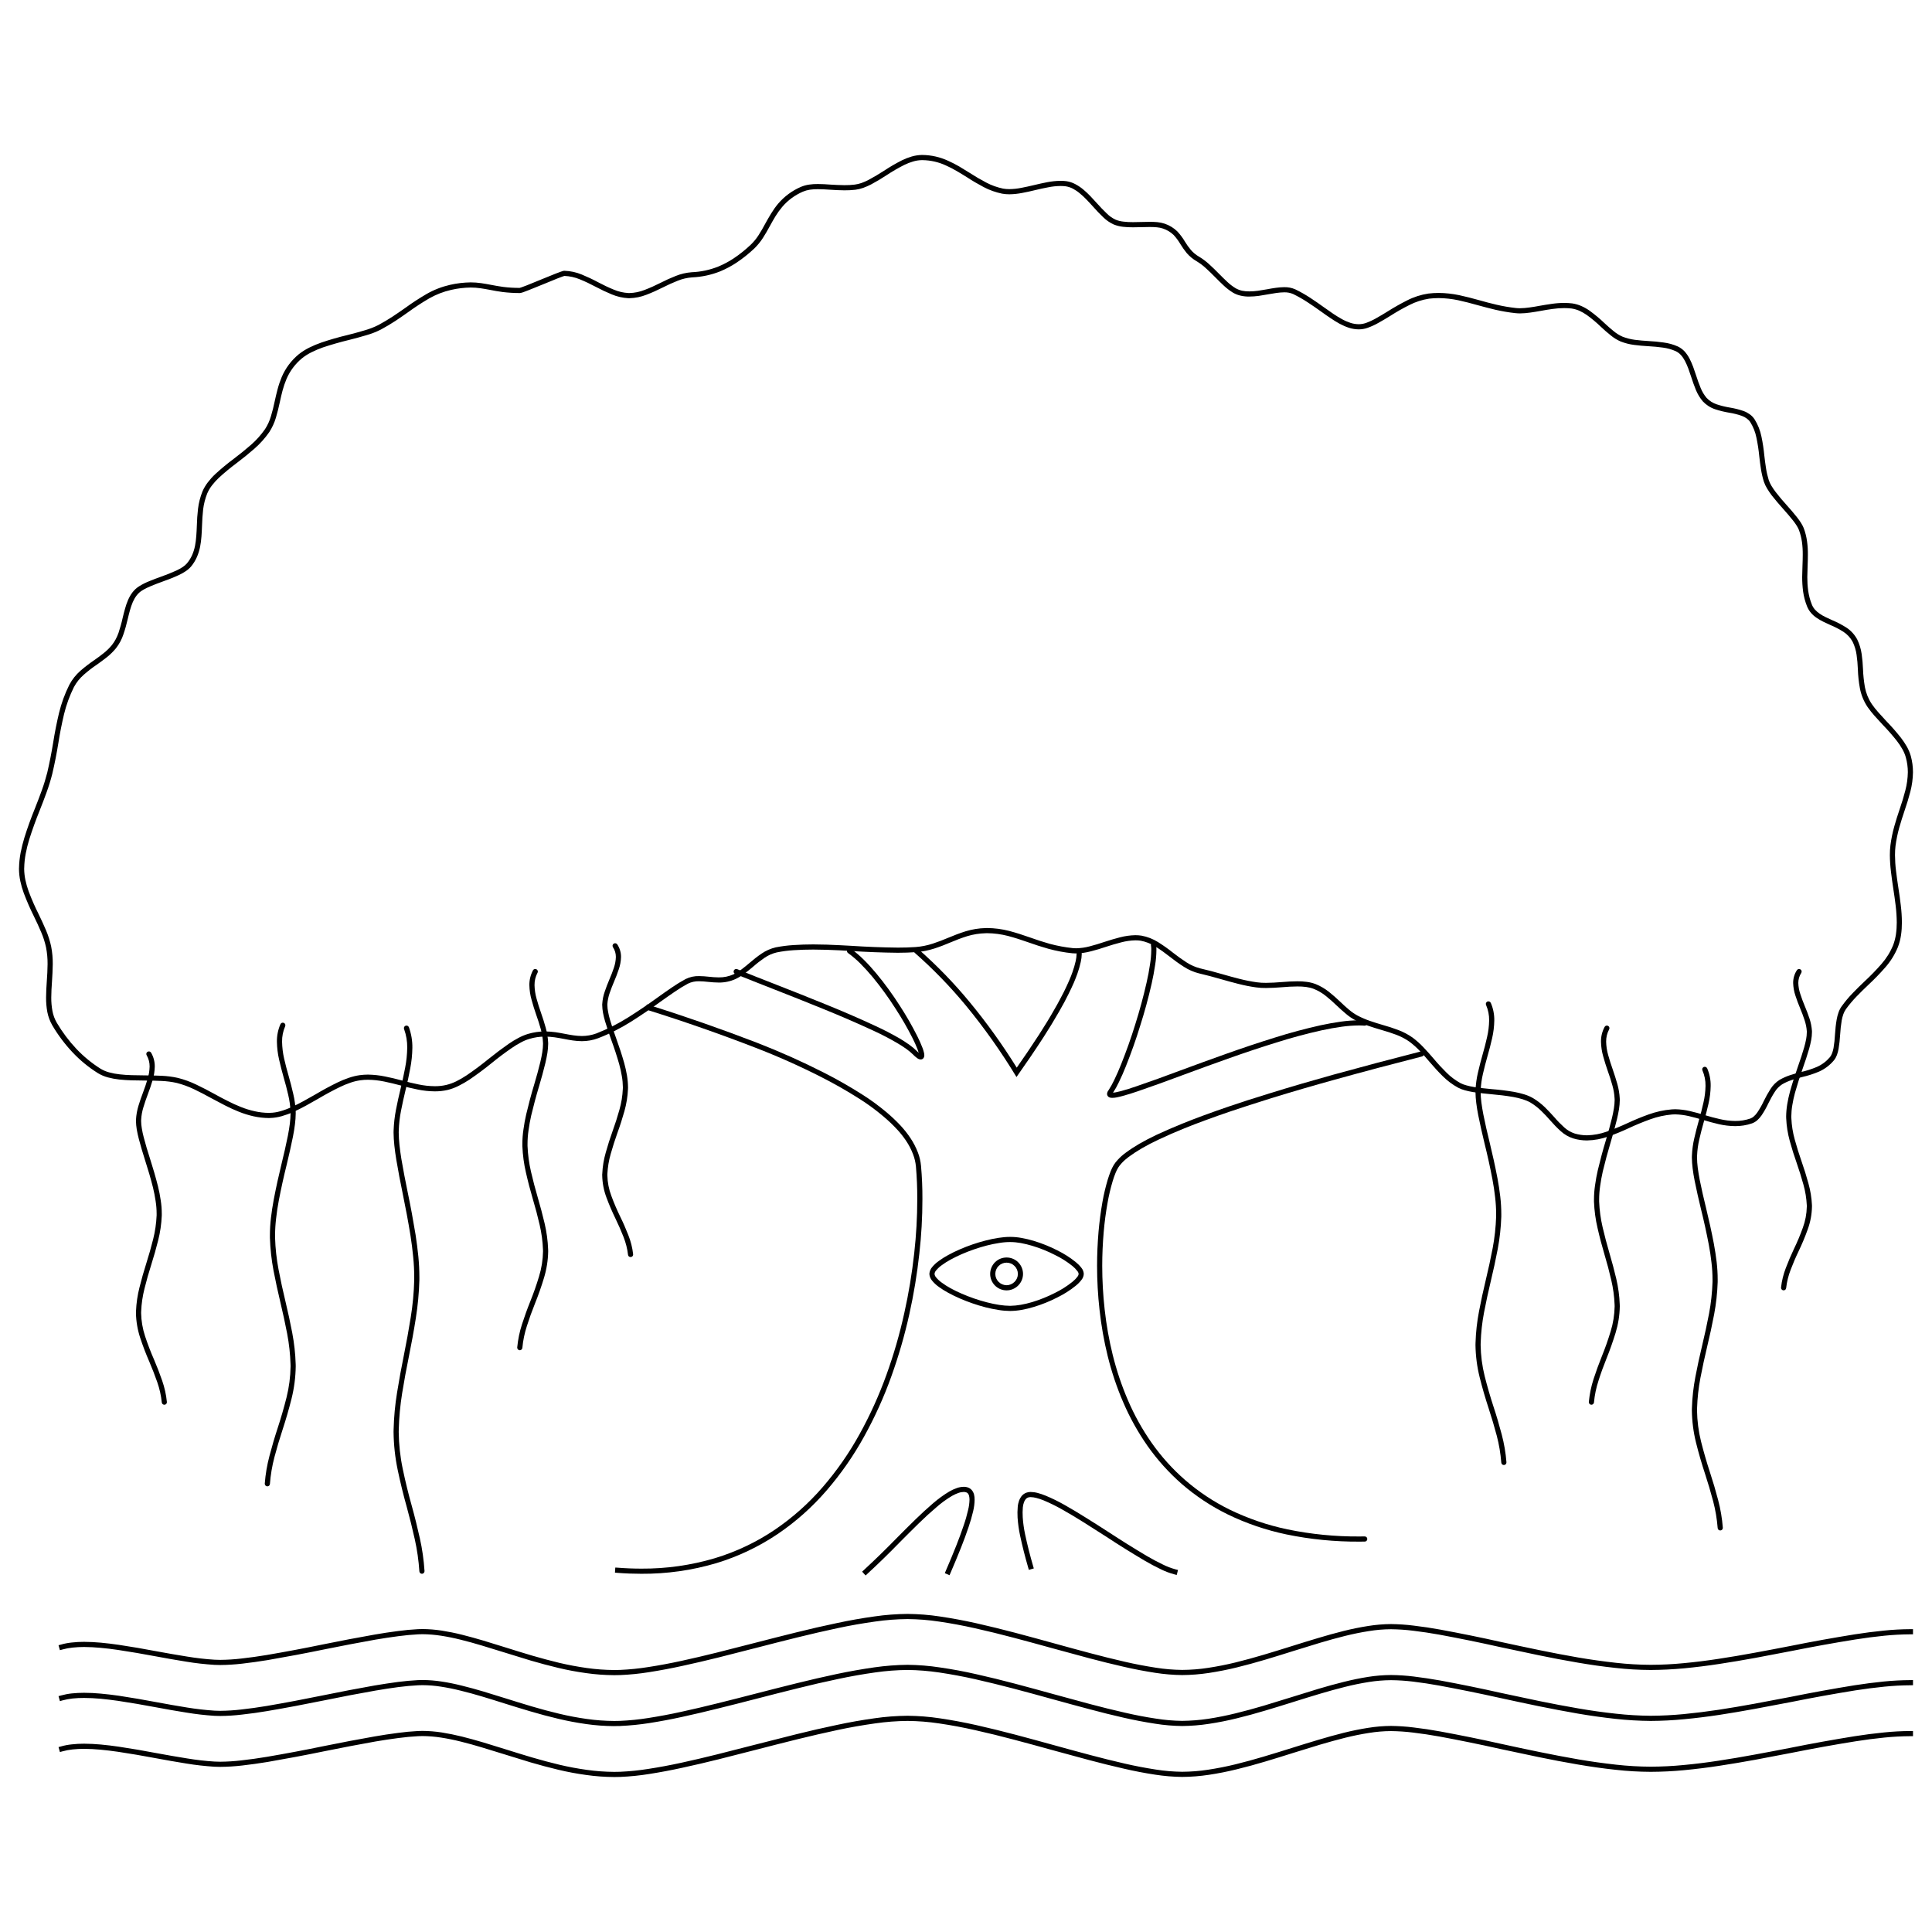 <?xml version="1.0" encoding="UTF-8"?>
<svg style="isolation:isolate" viewBox="0 0 375 375" xmlns="http://www.w3.org/2000/svg">
<defs>
<clipPath id="a">
<rect width="375" height="375"/>
</clipPath>
</defs>
<g clip-path="url(#a)">
<path d="m178.89 30.08h0.16 0.01c1.71 0.02 3.39 0.4 4.95 1.12 0.74 0.33 1.47 0.7 2.17 1.11 0.69 0.41 1.38 0.83 2.06 1.26 1.03 0.67 2.09 1.29 3.18 1.86 1.03 0.55 2.14 0.94 3.28 1.18 0.4 0.07 0.8 0.1 1.2 0.1 0.77-0.01 1.54-0.09 2.3-0.24 0.83-0.16 1.67-0.34 2.49-0.54 0.86-0.21 1.73-0.4 2.6-0.57 0.85-0.16 1.7-0.25 2.56-0.26 0.38 0 0.76 0.02 1.14 0.07 0.6 0.09 1.19 0.28 1.72 0.57 0.55 0.29 1.06 0.63 1.54 1.03 0.49 0.41 0.95 0.84 1.39 1.3 0.45 0.47 0.88 0.94 1.31 1.42 0.59 0.67 1.22 1.32 1.87 1.94 0.5 0.51 1.09 0.92 1.74 1.22 0.49 0.2 1 0.32 1.52 0.37 0.61 0.07 1.22 0.11 1.84 0.1l1.62-0.03c0.52-0.02 1.04-0.03 1.57-0.03 0.51-0.01 1.03 0.02 1.54 0.06 0.47 0.05 0.94 0.14 1.39 0.29 0.94 0.31 1.79 0.83 2.5 1.53 0.55 0.6 1.04 1.25 1.45 1.95 0.34 0.56 0.71 1.09 1.13 1.59 0.47 0.55 1.03 1.01 1.66 1.37 0.7 0.42 1.36 0.92 1.96 1.48 0.64 0.58 1.26 1.18 1.86 1.8 0.54 0.55 1.1 1.1 1.67 1.63 0.48 0.45 1.01 0.85 1.57 1.19 0.39 0.22 0.81 0.38 1.24 0.48 0.46 0.09 0.93 0.14 1.4 0.13 0.57 0 1.14-0.04 1.7-0.12 0.59-0.09 1.18-0.18 1.76-0.29 0.56-0.11 1.12-0.2 1.68-0.28 0.54-0.08 1.08-0.12 1.62-0.13 0.75-0.02 1.5 0.12 2.19 0.43 1.01 0.49 1.98 1.04 2.92 1.66 0.89 0.58 1.76 1.19 2.62 1.81 0.6 0.43 1.21 0.86 1.83 1.28 0.56 0.37 1.13 0.73 1.72 1.05 0.52 0.29 1.07 0.52 1.64 0.71 0.5 0.16 1.03 0.24 1.56 0.25 0.48 0 0.95-0.08 1.41-0.24 0.69-0.25 1.36-0.56 2-0.93 0.75-0.42 1.48-0.85 2.21-1.31 1.22-0.77 2.47-1.48 3.76-2.13 1.3-0.67 2.7-1.12 4.15-1.34 0.66-0.08 1.33-0.12 2-0.12 1.33 0.01 2.66 0.16 3.97 0.43 1.29 0.28 2.58 0.61 3.86 0.97 1.13 0.33 2.27 0.62 3.42 0.89 1.24 0.29 2.48 0.5 3.74 0.64 0.27 0.03 0.53 0.04 0.8 0.04 0.62-0.01 1.23-0.06 1.84-0.15 0.67-0.09 1.34-0.2 2.01-0.33 0.77-0.14 1.54-0.26 2.31-0.37 0.81-0.12 1.61-0.18 2.42-0.18 0.52 0 1.03 0.03 1.55 0.09 0.61 0.09 1.21 0.26 1.77 0.51 0.57 0.25 1.11 0.56 1.62 0.92 1 0.73 1.96 1.52 2.86 2.39 0.59 0.55 1.19 1.08 1.82 1.59 0.52 0.43 1.09 0.78 1.7 1.05 0.77 0.3 1.57 0.5 2.39 0.61 0.89 0.11 1.78 0.19 2.68 0.24 0.97 0.05 1.94 0.14 2.9 0.28 0.95 0.12 1.88 0.38 2.76 0.77 0.5 0.24 0.95 0.57 1.33 0.98 0.37 0.42 0.68 0.88 0.94 1.37 0.26 0.52 0.5 1.05 0.7 1.59 0.2 0.56 0.4 1.12 0.58 1.69 0.26 0.83 0.56 1.65 0.89 2.45 0.28 0.69 0.67 1.34 1.15 1.91 0.55 0.58 1.23 1 1.98 1.25 0.82 0.27 1.67 0.48 2.53 0.62 0.91 0.15 1.8 0.37 2.66 0.67 0.42 0.15 0.81 0.36 1.18 0.62s0.7 0.6 0.95 0.98c0.65 1.03 1.1 2.17 1.34 3.37 0.26 1.22 0.44 2.45 0.56 3.69 0.09 0.82 0.2 1.65 0.33 2.47 0.12 0.78 0.3 1.54 0.53 2.29 0.14 0.39 0.31 0.76 0.52 1.1 0.26 0.43 0.54 0.84 0.84 1.23 0.7 0.9 1.43 1.77 2.2 2.61 0.66 0.73 1.3 1.48 1.91 2.25 0.27 0.34 0.52 0.69 0.76 1.06 0.21 0.32 0.39 0.67 0.54 1.02 0.32 0.84 0.54 1.72 0.66 2.61 0.12 0.86 0.17 1.72 0.16 2.58 0 0.73-0.02 1.45-0.05 2.18s-0.05 1.45-0.06 2.18c0 0.89 0.05 1.77 0.17 2.65 0.13 0.9 0.36 1.79 0.7 2.64 0.14 0.37 0.35 0.71 0.61 1.01 0.27 0.3 0.57 0.56 0.91 0.79 0.36 0.25 0.75 0.47 1.15 0.67 0.43 0.21 0.86 0.41 1.3 0.6 0.93 0.39 1.83 0.86 2.69 1.4 0.91 0.58 1.65 1.39 2.16 2.34 0.43 0.89 0.72 1.85 0.86 2.83 0.14 0.97 0.22 1.94 0.26 2.92 0.04 1.18 0.17 2.36 0.37 3.52 0.22 1.16 0.67 2.27 1.33 3.26 0.39 0.56 0.81 1.1 1.27 1.61 0.51 0.58 1.03 1.15 1.56 1.71 1 1.03 1.95 2.11 2.84 3.24 0.42 0.55 0.81 1.12 1.15 1.72 0.32 0.58 0.58 1.19 0.76 1.82 0.28 1.02 0.42 2.08 0.42 3.14-0.02 1.27-0.19 2.54-0.51 3.77-0.32 1.24-0.7 2.46-1.12 3.68-0.37 1.08-0.71 2.18-1.03 3.29-0.33 1.17-0.57 2.36-0.73 3.56-0.07 0.59-0.1 1.18-0.1 1.78 0.01 1.02 0.07 2.05 0.2 3.07 0.13 1.08 0.28 2.17 0.45 3.25 0.18 1.13 0.34 2.26 0.47 3.4 0.14 1.11 0.21 2.23 0.22 3.35 0 0.83-0.05 1.65-0.17 2.47-0.12 0.8-0.32 1.58-0.61 2.33-0.59 1.44-1.42 2.77-2.45 3.94-1.04 1.19-2.14 2.32-3.3 3.4-0.78 0.73-1.54 1.49-2.29 2.26-0.73 0.76-1.42 1.57-2.04 2.43-0.21 0.3-0.38 0.62-0.5 0.97-0.14 0.39-0.24 0.79-0.32 1.2-0.15 0.93-0.26 1.87-0.31 2.82-0.05 0.91-0.15 1.81-0.3 2.71-0.07 0.41-0.18 0.82-0.32 1.21-0.14 0.37-0.33 0.72-0.58 1.03-0.79 0.95-1.79 1.7-2.92 2.2-1.05 0.44-2.13 0.79-3.24 1.04-0.68 0.17-1.36 0.37-2.02 0.58-0.65 0.21-1.27 0.49-1.86 0.83-0.59 0.38-1.09 0.89-1.45 1.48-0.46 0.71-0.86 1.45-1.23 2.2-0.38 0.81-0.82 1.6-1.32 2.34-0.24 0.35-0.51 0.66-0.82 0.94s-0.67 0.49-1.05 0.63c-1.05 0.36-2.16 0.54-3.27 0.53-1.07-0.01-2.14-0.14-3.18-0.38-1.02-0.24-2.04-0.51-3.04-0.82-0.92-0.28-1.85-0.53-2.78-0.75-0.87-0.2-1.75-0.31-2.64-0.33l-0.59 0.02c-1.45 0.13-2.88 0.44-4.25 0.94-1.38 0.5-2.73 1.05-4.06 1.67-1.32 0.62-2.67 1.18-4.05 1.66-1.34 0.48-2.74 0.74-4.16 0.77-0.9 0-1.81-0.13-2.67-0.39-0.9-0.29-1.73-0.77-2.43-1.41-0.72-0.65-1.4-1.35-2.03-2.08-0.56-0.65-1.15-1.27-1.77-1.87-0.63-0.61-1.32-1.15-2.07-1.6-0.48-0.27-0.99-0.48-1.51-0.64-0.61-0.19-1.23-0.34-1.86-0.45-1.4-0.24-2.81-0.41-4.23-0.53-1.19-0.1-2.38-0.24-3.57-0.42-0.52-0.09-1.04-0.2-1.55-0.34-0.46-0.12-0.91-0.29-1.33-0.51-1.1-0.6-2.11-1.36-3-2.25-0.89-0.88-1.73-1.8-2.54-2.76-0.61-0.73-1.24-1.43-1.89-2.12-0.61-0.65-1.28-1.24-1.99-1.78-0.79-0.56-1.65-1.01-2.55-1.35-0.97-0.36-1.95-0.68-2.95-0.96-0.84-0.24-1.68-0.51-2.51-0.79-0.87-0.3-1.72-0.67-2.53-1.09-0.67-0.36-1.3-0.79-1.87-1.29-0.59-0.49-1.16-1.01-1.72-1.54-0.68-0.66-1.39-1.29-2.13-1.88-0.71-0.57-1.5-1.03-2.34-1.37-0.48-0.18-0.98-0.3-1.48-0.37-0.57-0.07-1.13-0.11-1.7-0.1-0.99 0.01-1.98 0.06-2.97 0.15-1.03 0.09-2.07 0.14-3.11 0.15-0.65 0.01-1.3-0.03-1.94-0.12-1.16-0.16-2.31-0.39-3.44-0.68-1.15-0.29-2.28-0.6-3.42-0.93-1.38-0.4-2.78-0.77-4.18-1.1-1.06-0.26-2.07-0.7-2.99-1.3-0.94-0.6-1.84-1.25-2.71-1.94-0.9-0.71-1.83-1.38-2.8-1.98-0.87-0.56-1.85-0.94-2.86-1.13-0.33-0.05-0.67-0.07-1.01-0.07-0.93 0.02-1.86 0.15-2.76 0.39-1 0.25-1.98 0.55-2.96 0.87-0.96 0.33-1.94 0.62-2.93 0.87-0.93 0.25-1.9 0.39-2.87 0.41h-0.03l-0.66-0.03h-0.02c-1.59-0.16-3.16-0.46-4.69-0.88-1.33-0.38-2.65-0.8-3.95-1.27-1.28-0.46-2.58-0.87-3.89-1.22-1.33-0.34-2.69-0.52-4.06-0.53l-0.27 0.01c-1.21 0.03-2.4 0.22-3.56 0.57-1.11 0.35-2.2 0.76-3.27 1.22-1.02 0.44-2.06 0.84-3.12 1.18-1.15 0.37-2.33 0.61-3.54 0.7-1.17 0.08-2.35 0.12-3.53 0.12-3.06-0.03-6.11-0.15-9.16-0.35-0.68-0.04-1.36-0.08-2.05-0.12-1.73-0.09-3.48-0.14-5.22-0.15-1.26 0-2.52 0.04-3.78 0.12-1.11 0.07-2.2 0.21-3.29 0.43-0.85 0.2-1.65 0.55-2.37 1.04-0.77 0.53-1.51 1.1-2.21 1.72-0.53 0.45-1.07 0.89-1.62 1.3-0.56 0.43-1.16 0.8-1.79 1.1-1.03 0.47-2.16 0.71-3.3 0.69-0.68-0.01-1.36-0.05-2.04-0.13-0.59-0.07-1.18-0.11-1.76-0.12-0.75-0.02-1.5 0.14-2.17 0.47-0.86 0.47-1.7 0.98-2.51 1.54-0.96 0.65-1.91 1.32-2.86 2-1.83 1.33-3.71 2.6-5.63 3.82-2.03 1.28-4.18 2.37-6.42 3.23-1.01 0.38-2.08 0.57-3.16 0.57-0.6-0.01-1.19-0.05-1.78-0.14-0.57-0.09-1.14-0.18-1.71-0.3-0.6-0.12-1.2-0.22-1.8-0.31-0.62-0.09-1.24-0.13-1.87-0.14-1.02 0-2.04 0.15-3.03 0.45-0.58 0.17-1.13 0.41-1.66 0.7-0.62 0.33-1.22 0.69-1.79 1.09-1.31 0.9-2.58 1.86-3.81 2.86-1.4 1.14-2.84 2.21-4.33 3.23-0.7 0.46-1.42 0.88-2.17 1.25-0.68 0.34-1.4 0.61-2.15 0.79-0.81 0.18-1.64 0.27-2.47 0.26-1.11-0.01-2.23-0.13-3.32-0.36-1.1-0.22-2.18-0.48-3.26-0.78-1.07-0.29-2.14-0.54-3.23-0.77-1.03-0.21-2.09-0.33-3.15-0.34-0.48 0-0.97 0.03-1.45 0.1-0.66 0.09-1.31 0.25-1.94 0.47-0.7 0.24-1.38 0.52-2.04 0.84-1.44 0.7-2.86 1.47-4.24 2.29-0.79 0.45-1.58 0.9-2.38 1.34-0.77 0.42-1.55 0.81-2.35 1.18-0.75 0.34-1.53 0.62-2.33 0.85-0.74 0.21-1.51 0.33-2.28 0.35h-0.01l-0.18 0.01h-0.01c-1.01-0.01-2.01-0.12-2.99-0.34-0.97-0.22-1.91-0.51-2.83-0.88-0.91-0.36-1.8-0.77-2.68-1.22-0.86-0.44-1.72-0.89-2.58-1.36-1.13-0.63-2.28-1.23-3.45-1.79-1.08-0.52-2.21-0.93-3.38-1.23-0.96-0.21-1.95-0.34-2.94-0.38-1.11-0.05-2.23-0.08-3.35-0.08-0.82 0-1.65-0.02-2.47-0.04-0.8-0.02-1.6-0.08-2.39-0.16-0.75-0.08-1.48-0.22-2.2-0.41-0.67-0.18-1.31-0.45-1.91-0.81-1.81-1.13-3.47-2.49-4.93-4.04-1.5-1.59-2.82-3.35-3.93-5.23-0.47-0.81-0.8-1.69-0.98-2.61-0.17-0.93-0.25-1.88-0.24-2.83 0.01-1.06 0.06-2.11 0.14-3.17 0.09-1.1 0.13-2.2 0.15-3.31 0.01-1.07-0.09-2.15-0.29-3.2-0.22-1.02-0.53-2.01-0.94-2.96-0.45-1.06-0.92-2.09-1.43-3.12-0.73-1.46-1.38-2.96-1.96-4.49-0.28-0.76-0.5-1.53-0.67-2.32s-0.25-1.58-0.26-2.38v-0.01l0.01-0.24v-0.01c0.02-0.97 0.13-1.93 0.31-2.89 0.19-0.97 0.43-1.93 0.72-2.88 0.6-1.93 1.29-3.83 2.05-5.7 0.47-1.17 0.91-2.34 1.34-3.52 0.41-1.13 0.76-2.28 1.06-3.45 0.45-1.93 0.83-3.88 1.15-5.84 0.3-1.92 0.68-3.83 1.13-5.72 0.46-1.9 1.13-3.74 2.01-5.49 0.54-1.02 1.27-1.93 2.14-2.7 0.83-0.72 1.71-1.4 2.62-2.02 0.65-0.45 1.28-0.91 1.89-1.4 0.59-0.47 1.13-0.99 1.6-1.57 0.57-0.72 1-1.54 1.3-2.41 0.31-0.94 0.58-1.89 0.79-2.86 0.14-0.59 0.29-1.19 0.46-1.78 0.15-0.57 0.35-1.14 0.58-1.68s0.52-1.05 0.87-1.51c0.36-0.47 0.81-0.88 1.31-1.19 0.63-0.39 1.29-0.72 1.98-0.99 0.74-0.3 1.48-0.59 2.23-0.85 1.03-0.36 2.04-0.77 3.04-1.22 0.41-0.19 0.82-0.42 1.2-0.67 0.31-0.2 0.59-0.45 0.83-0.73 0.4-0.48 0.73-1.01 0.99-1.59 0.24-0.56 0.43-1.15 0.55-1.75 0.12-0.64 0.21-1.27 0.25-1.92 0.05-0.67 0.09-1.35 0.11-2.03 0.03-1.1 0.1-2.2 0.23-3.29 0.14-1.15 0.43-2.28 0.86-3.35 0.27-0.63 0.63-1.23 1.05-1.78 0.44-0.57 0.92-1.11 1.45-1.6 1.14-1.05 2.34-2.04 3.59-2.97 1.14-0.86 2.25-1.76 3.33-2.7 1.03-0.9 1.95-1.93 2.73-3.05 0.5-0.77 0.88-1.61 1.14-2.49 0.29-0.96 0.53-1.92 0.73-2.9 0.17-0.78 0.35-1.56 0.56-2.34 0.21-0.81 0.48-1.6 0.8-2.37 0.73-1.72 1.86-3.23 3.3-4.42 0.63-0.5 1.31-0.93 2.03-1.29 0.76-0.38 1.55-0.71 2.36-0.99 1.68-0.57 3.39-1.06 5.12-1.47 1.11-0.28 2.22-0.58 3.32-0.91 0.91-0.26 1.8-0.6 2.65-1.03 0.94-0.51 1.87-1.06 2.77-1.65 0.84-0.56 1.68-1.13 2.51-1.72 1.3-0.95 2.66-1.83 4.05-2.64 1.42-0.82 2.95-1.41 4.55-1.78 1.31-0.3 2.66-0.46 4.01-0.48 0.69 0 1.37 0.05 2.05 0.15 0.63 0.09 1.25 0.2 1.87 0.32 0.81 0.16 1.61 0.3 2.42 0.41 1.04 0.13 2.08 0.19 3.12 0.19h0.06c0.02 0 0.04-0.01 0.06-0.02 0.11-0.03 0.22-0.06 0.32-0.1 0.33-0.11 0.66-0.24 0.99-0.37 0.94-0.37 1.87-0.75 2.8-1.14s1.87-0.77 2.81-1.14c0.34-0.13 0.68-0.26 1.02-0.38 0.12-0.04 0.23-0.08 0.35-0.11 0.1-0.04 0.2-0.06 0.31-0.06h0.03 0.02c1.14 0.04 2.27 0.28 3.33 0.72 1.09 0.45 2.16 0.95 3.2 1.51 0.98 0.52 1.98 1 3.01 1.42 0.92 0.39 1.89 0.62 2.88 0.67h0.16c1.01-0.02 2.01-0.23 2.95-0.6 1.05-0.4 2.07-0.86 3.08-1.37 0.97-0.5 1.96-0.95 2.98-1.35 0.99-0.4 2.03-0.64 3.09-0.72 1.77-0.07 3.51-0.44 5.16-1.1 1.04-0.43 2.04-0.96 2.99-1.59 1.18-0.79 2.29-1.68 3.32-2.66 0.58-0.56 1.09-1.18 1.52-1.86 0.46-0.71 0.88-1.45 1.28-2.2 0.36-0.66 0.74-1.32 1.13-1.96 0.42-0.69 0.88-1.34 1.39-1.95 1.2-1.4 2.7-2.51 4.39-3.24 0.52-0.22 1.06-0.37 1.62-0.45s1.13-0.12 1.7-0.11c0.8 0.01 1.6 0.04 2.39 0.11 0.91 0.06 1.83 0.1 2.74 0.11 0.68 0.01 1.35-0.03 2.02-0.11 0.45-0.06 0.89-0.16 1.31-0.31 0.47-0.17 0.94-0.38 1.38-0.61 1-0.53 1.98-1.11 2.93-1.73 1.15-0.76 2.34-1.46 3.57-2.08 0.6-0.29 1.22-0.53 1.86-0.72 0.63-0.18 1.27-0.28 1.92-0.3h0.01zm-69.32 23.48h0.02-0.03-0.02 0.03c1.02 0.04 2.02 0.26 2.96 0.65 1.06 0.43 2.09 0.92 3.1 1.46s2.05 1.03 3.11 1.47c1.02 0.43 2.11 0.68 3.22 0.74h0.02 0.17 0.02c1.13-0.03 2.25-0.25 3.3-0.67 1.08-0.41 2.14-0.89 3.17-1.41 0.95-0.48 1.91-0.92 2.9-1.31 0.89-0.36 1.83-0.58 2.78-0.65 1.88-0.08 3.73-0.48 5.47-1.17 1.11-0.46 2.17-1.03 3.17-1.69 1.23-0.82 2.39-1.75 3.46-2.76 0.63-0.62 1.2-1.31 1.67-2.05s0.91-1.49 1.32-2.26c0.35-0.65 0.72-1.29 1.1-1.92 0.39-0.64 0.83-1.25 1.31-1.82 1.09-1.29 2.47-2.3 4.02-2.97 0.43-0.18 0.89-0.31 1.36-0.38 0.51-0.07 1.03-0.11 1.55-0.1 0.78 0.01 1.55 0.04 2.32 0.1 0.94 0.07 1.88 0.11 2.82 0.12 0.71 0.01 1.43-0.03 2.14-0.11 0.52-0.07 1.03-0.19 1.53-0.37 0.52-0.19 1.02-0.41 1.51-0.66 1.03-0.55 2.03-1.15 3.01-1.79 1.11-0.74 2.27-1.41 3.46-2.01 0.55-0.27 1.12-0.49 1.71-0.66 0.53-0.16 1.09-0.25 1.65-0.26h0.15c1.57 0.02 3.12 0.37 4.54 1.03 0.72 0.32 1.41 0.67 2.08 1.07 0.69 0.4 1.36 0.81 2.03 1.23 1.05 0.69 2.14 1.32 3.25 1.91 1.12 0.59 2.32 1.01 3.57 1.27 0.45 0.08 0.92 0.12 1.39 0.12 0.83-0.01 1.66-0.1 2.48-0.26 0.85-0.16 1.7-0.34 2.54-0.55s1.69-0.39 2.55-0.55c0.78-0.16 1.58-0.24 2.38-0.25 0.33 0 0.66 0.02 0.99 0.06 0.49 0.08 0.96 0.23 1.4 0.46 0.48 0.26 0.94 0.56 1.35 0.92 0.47 0.38 0.9 0.79 1.32 1.23 0.44 0.45 0.86 0.91 1.28 1.38 0.61 0.69 1.25 1.36 1.92 2 0.59 0.59 1.29 1.07 2.05 1.42 0.58 0.23 1.18 0.38 1.8 0.45 0.65 0.07 1.3 0.11 1.96 0.1l1.63-0.03h0.01c0.51-0.02 1.03-0.03 1.54-0.03 0.49-0.01 0.97 0.02 1.45 0.06 0.4 0.04 0.79 0.11 1.17 0.24 0.78 0.26 1.5 0.69 2.09 1.27 0.5 0.55 0.94 1.14 1.31 1.78 0.37 0.6 0.77 1.17 1.22 1.72 0.55 0.63 1.2 1.17 1.92 1.58 0.64 0.39 1.25 0.84 1.79 1.35 0.63 0.57 1.23 1.16 1.82 1.76 0.56 0.57 1.13 1.13 1.71 1.67 0.54 0.5 1.12 0.94 1.74 1.32 0.48 0.28 1 0.48 1.54 0.59 0.53 0.12 1.08 0.17 1.62 0.16 0.61 0 1.22-0.05 1.83-0.13 0.6-0.09 1.2-0.19 1.8-0.3 0.55-0.1 1.1-0.19 1.64-0.27 0.5-0.07 1-0.11 1.5-0.12 0.6-0.02 1.2 0.1 1.75 0.34 0.96 0.47 1.9 1 2.79 1.59 0.88 0.57 1.74 1.17 2.59 1.78 0.61 0.44 1.22 0.87 1.85 1.29 0.58 0.4 1.18 0.77 1.8 1.11 0.58 0.31 1.19 0.58 1.81 0.78 0.6 0.19 1.23 0.29 1.86 0.3 0.6 0 1.19-0.1 1.75-0.3 0.75-0.27 1.47-0.6 2.16-1 0.76-0.42 1.51-0.87 2.25-1.33 1.19-0.76 2.42-1.46 3.68-2.09 1.2-0.62 2.5-1.03 3.83-1.24 0.62-0.07 1.24-0.11 1.86-0.11 1.27 0.01 2.53 0.15 3.77 0.41 1.27 0.28 2.54 0.6 3.79 0.96 1.15 0.32 2.31 0.62 3.48 0.9 1.27 0.29 2.56 0.51 3.85 0.65 0.31 0.03 0.61 0.05 0.92 0.05 0.66-0.01 1.32-0.06 1.98-0.16 0.68-0.09 1.36-0.21 2.04-0.33 0.76-0.14 1.51-0.27 2.27-0.37 0.76-0.11 1.52-0.17 2.29-0.17 0.47 0 0.94 0.03 1.41 0.08 0.51 0.08 1.02 0.22 1.5 0.43 0.5 0.23 0.98 0.5 1.44 0.82 0.97 0.7 1.89 1.47 2.75 2.3 0.6 0.57 1.23 1.12 1.88 1.64 0.59 0.49 1.24 0.9 1.95 1.21 0.85 0.33 1.74 0.56 2.64 0.67 0.92 0.12 1.83 0.2 2.75 0.25 0.95 0.05 1.89 0.14 2.83 0.27 0.85 0.11 1.68 0.34 2.47 0.69 0.38 0.18 0.72 0.43 1 0.74 0.32 0.35 0.58 0.74 0.8 1.16 0.25 0.48 0.46 0.97 0.65 1.47 0.2 0.55 0.39 1.1 0.57 1.66 0.27 0.85 0.57 1.69 0.91 2.52 0.33 0.8 0.78 1.54 1.34 2.2 0.66 0.7 1.49 1.23 2.4 1.53 0.88 0.29 1.78 0.51 2.69 0.66 0.85 0.13 1.68 0.34 2.48 0.62 0.34 0.12 0.65 0.29 0.94 0.5 0.27 0.19 0.51 0.43 0.69 0.7 0.58 0.93 0.99 1.95 1.2 3.03 0.25 1.18 0.43 2.38 0.55 3.59 0.09 0.84 0.2 1.68 0.33 2.52 0.13 0.83 0.32 1.65 0.57 2.45 0.16 0.46 0.37 0.9 0.62 1.31 0.27 0.46 0.58 0.9 0.9 1.33 0.72 0.91 1.47 1.8 2.25 2.66 0.64 0.71 1.27 1.45 1.87 2.2 0.25 0.31 0.48 0.64 0.7 0.98 0.18 0.27 0.32 0.55 0.45 0.85 0.29 0.77 0.49 1.56 0.6 2.37s0.16 1.63 0.15 2.44c0 0.72-0.02 1.43-0.05 2.14-0.03 0.74-0.05 1.48-0.06 2.22 0 0.94 0.06 1.87 0.18 2.8 0.14 0.98 0.39 1.94 0.76 2.87 0.19 0.47 0.45 0.91 0.79 1.3 0.32 0.36 0.69 0.69 1.1 0.96 0.4 0.27 0.83 0.52 1.26 0.73 0.45 0.22 0.9 0.43 1.35 0.63 0.89 0.37 1.74 0.81 2.55 1.32 0.76 0.49 1.38 1.16 1.81 1.96 0.38 0.79 0.64 1.63 0.76 2.51 0.13 0.93 0.22 1.87 0.25 2.82 0.04 1.23 0.17 2.45 0.39 3.66 0.24 1.3 0.75 2.54 1.48 3.64 0.42 0.6 0.87 1.17 1.35 1.71 0.52 0.59 1.05 1.17 1.59 1.74 0.98 1.01 1.9 2.06 2.77 3.16 0.4 0.51 0.75 1.05 1.07 1.61 0.28 0.5 0.51 1.03 0.66 1.59 0.26 0.93 0.39 1.9 0.39 2.86-0.02 1.19-0.18 2.37-0.48 3.52-0.31 1.22-0.68 2.42-1.09 3.61-0.38 1.11-0.73 2.22-1.05 3.35-0.34 1.21-0.6 2.45-0.76 3.71-0.08 0.63-0.11 1.26-0.11 1.9 0.01 1.07 0.08 2.13 0.21 3.19 0.13 1.1 0.28 2.19 0.45 3.29 0.18 1.11 0.33 2.24 0.47 3.36 0.13 1.07 0.2 2.16 0.21 3.24 0 0.77-0.05 1.55-0.16 2.31-0.11 0.72-0.29 1.43-0.55 2.11-0.55 1.34-1.32 2.57-2.27 3.65-1.02 1.17-2.1 2.28-3.23 3.33-0.79 0.74-1.57 1.51-2.33 2.3-0.77 0.79-1.48 1.64-2.13 2.54-0.27 0.37-0.48 0.78-0.63 1.21-0.16 0.45-0.28 0.91-0.36 1.37-0.17 0.97-0.27 1.95-0.33 2.93-0.04 0.87-0.14 1.74-0.28 2.6-0.06 0.35-0.16 0.7-0.28 1.03-0.1 0.27-0.24 0.52-0.41 0.75-0.69 0.82-1.56 1.48-2.55 1.91-0.99 0.42-2.02 0.75-3.07 0.99-0.71 0.18-1.41 0.38-2.1 0.6-0.72 0.24-1.41 0.54-2.07 0.92-0.72 0.46-1.33 1.08-1.78 1.81-0.47 0.74-0.9 1.51-1.28 2.3-0.36 0.77-0.78 1.51-1.25 2.21-0.19 0.28-0.41 0.53-0.67 0.76-0.2 0.19-0.44 0.33-0.7 0.43-0.95 0.32-1.93 0.48-2.93 0.47s-1.99-0.13-2.97-0.36c-1-0.23-1.99-0.49-2.97-0.79-0.94-0.29-1.89-0.55-2.84-0.77-0.94-0.22-1.9-0.34-2.87-0.36h-0.02l-0.62 0.03h-0.03c-1.54 0.13-3.05 0.46-4.51 0.99-1.4 0.5-2.79 1.08-4.14 1.71-1.3 0.6-2.62 1.15-3.97 1.62-1.23 0.44-2.52 0.68-3.83 0.71-0.8 0-1.6-0.12-2.36-0.34-0.77-0.25-1.47-0.66-2.06-1.2-0.69-0.63-1.34-1.29-1.94-2-0.59-0.66-1.2-1.31-1.83-1.93-0.69-0.66-1.45-1.25-2.27-1.74-0.54-0.31-1.12-0.56-1.72-0.74-0.65-0.2-1.31-0.36-1.98-0.48-1.43-0.24-2.87-0.42-4.31-0.53-1.17-0.1-2.34-0.24-3.5-0.42-0.49-0.08-0.98-0.18-1.45-0.32-0.39-0.1-0.76-0.24-1.12-0.42-1.01-0.56-1.95-1.26-2.76-2.08-0.87-0.86-1.7-1.76-2.48-2.7-0.62-0.73-1.27-1.45-1.93-2.15s-1.37-1.34-2.13-1.91c-0.87-0.61-1.81-1.11-2.8-1.48s-1.99-0.7-3.01-0.98c-0.83-0.24-1.65-0.5-2.47-0.78-0.81-0.28-1.61-0.62-2.38-1.02-0.61-0.33-1.17-0.72-1.7-1.17-0.57-0.48-1.13-0.98-1.66-1.5-0.71-0.68-1.44-1.33-2.21-1.94-0.78-0.63-1.66-1.14-2.59-1.52-0.56-0.21-1.14-0.36-1.73-0.43-0.6-0.08-1.22-0.12-1.83-0.11-1.02 0.01-2.03 0.06-3.05 0.15-1.01 0.09-2.02 0.14-3.03 0.15-0.6 0.01-1.2-0.03-1.79-0.11-1.13-0.16-2.24-0.38-3.34-0.66-1.13-0.29-2.26-0.59-3.38-0.92-1.4-0.41-2.81-0.78-4.23-1.11-0.95-0.24-1.85-0.63-2.68-1.17-0.9-0.58-1.78-1.21-2.63-1.88-0.92-0.74-1.89-1.42-2.89-2.05-0.98-0.62-2.08-1.05-3.22-1.26-0.4-0.06-0.79-0.09-1.19-0.09-1.01 0.02-2.02 0.16-3.01 0.42-1.01 0.26-2.02 0.56-3.02 0.89-0.94 0.32-1.9 0.61-2.86 0.86-0.86 0.23-1.74 0.35-2.62 0.37l-0.63-0.03c-1.52-0.16-3.03-0.44-4.51-0.84-1.3-0.37-2.6-0.79-3.87-1.25-1.31-0.47-2.63-0.89-3.98-1.25-1.4-0.36-2.85-0.55-4.31-0.56l-0.28 0.01h-0.01c-1.3 0.03-2.59 0.24-3.84 0.62-1.14 0.36-2.26 0.78-3.36 1.25-1 0.43-2.01 0.81-3.04 1.15-1.07 0.35-2.18 0.57-3.3 0.66-1.15 0.08-2.3 0.11-3.45 0.11-3.04-0.03-6.08-0.15-9.11-0.35-0.68-0.04-1.37-0.08-2.05-0.11-1.76-0.1-3.51-0.15-5.27-0.16-1.29 0-2.58 0.04-3.86 0.13-1.15 0.07-2.3 0.22-3.43 0.44-0.97 0.23-1.9 0.63-2.73 1.2-0.8 0.54-1.57 1.14-2.3 1.78-0.51 0.44-1.03 0.86-1.57 1.27-0.5 0.38-1.04 0.71-1.6 0.99-0.9 0.4-1.88 0.61-2.86 0.59-0.65-0.01-1.3-0.05-1.95-0.13-0.61-0.07-1.23-0.11-1.85-0.12-0.92-0.03-1.83 0.17-2.65 0.58-0.9 0.49-1.77 1.02-2.61 1.6-0.97 0.66-1.93 1.33-2.88 2.02-1.82 1.32-3.68 2.58-5.58 3.78-1.97 1.25-4.06 2.3-6.24 3.15-0.9 0.33-1.85 0.5-2.81 0.5-0.55-0.01-1.09-0.05-1.63-0.13-0.56-0.08-1.12-0.18-1.67-0.29-0.61-0.12-1.23-0.23-1.84-0.32-0.67-0.09-1.34-0.14-2.01-0.15-1.13 0-2.25 0.17-3.33 0.49-0.64 0.2-1.26 0.46-1.85 0.78-0.65 0.34-1.28 0.73-1.88 1.14-1.33 0.93-2.62 1.9-3.87 2.91-1.37 1.12-2.79 2.18-4.26 3.18-0.66 0.44-1.34 0.84-2.05 1.19-0.62 0.3-1.27 0.54-1.94 0.7-0.73 0.17-1.48 0.25-2.23 0.24-1.05-0.01-2.1-0.12-3.13-0.34-1.07-0.22-2.14-0.47-3.2-0.76-1.09-0.3-2.18-0.56-3.28-0.78-1.1-0.23-2.23-0.35-3.35-0.37-0.53 0-1.07 0.04-1.6 0.11-0.72 0.1-1.43 0.28-2.13 0.52-0.73 0.25-1.45 0.54-2.15 0.88-1.46 0.71-2.9 1.49-4.31 2.33-0.78 0.45-1.56 0.89-2.35 1.32-0.74 0.41-1.51 0.79-2.29 1.14-0.7 0.33-1.43 0.6-2.18 0.81-0.66 0.19-1.34 0.3-2.03 0.31l-0.18 0.01c-0.93-0.01-1.86-0.11-2.77-0.32-0.92-0.2-1.81-0.48-2.68-0.83-0.88-0.35-1.75-0.74-2.59-1.18-0.86-0.43-1.71-0.88-2.55-1.35-1.15-0.64-2.32-1.24-3.51-1.81-1.14-0.55-2.34-0.99-3.58-1.3-1.03-0.23-2.07-0.36-3.12-0.41-1.13-0.05-2.26-0.08-3.39-0.08-0.82 0-1.64-0.02-2.45-0.04-0.78-0.02-1.55-0.07-2.32-0.16-0.69-0.07-1.37-0.2-2.04-0.38-0.58-0.15-1.13-0.39-1.65-0.69-1.73-1.09-3.32-2.39-4.72-3.87-1.45-1.54-2.72-3.24-3.8-5.06-0.41-0.7-0.7-1.48-0.85-2.28-0.16-0.87-0.24-1.75-0.23-2.63 0.01-1.04 0.06-2.08 0.14-3.11 0.08-1.13 0.13-2.25 0.15-3.38 0.01-1.14-0.09-2.29-0.31-3.41-0.23-1.08-0.57-2.14-1-3.16-0.46-1.07-0.94-2.12-1.45-3.16-0.72-1.43-1.36-2.9-1.92-4.39-0.26-0.72-0.47-1.45-0.63-2.19-0.15-0.72-0.23-1.45-0.24-2.18l0.01-0.22c0.02-0.92 0.12-1.83 0.29-2.73 0.18-0.94 0.41-1.86 0.69-2.77 0.6-1.9 1.28-3.78 2.03-5.63 0.47-1.17 0.92-2.36 1.35-3.55 0.42-1.16 0.79-2.35 1.09-3.55 0.46-1.96 0.85-3.94 1.17-5.92 0.29-1.9 0.67-3.78 1.11-5.65 0.44-1.82 1.09-3.58 1.92-5.26 0.49-0.91 1.14-1.72 1.92-2.4 0.8-0.7 1.64-1.36 2.53-1.95 0.66-0.46 1.31-0.95 1.95-1.45 0.64-0.51 1.23-1.09 1.75-1.72 0.64-0.82 1.14-1.74 1.46-2.73 0.33-0.96 0.6-1.95 0.83-2.95 0.13-0.58 0.28-1.15 0.44-1.73 0.15-0.53 0.33-1.06 0.54-1.56 0.2-0.46 0.45-0.9 0.75-1.29 0.29-0.38 0.64-0.7 1.04-0.95 0.58-0.36 1.19-0.66 1.82-0.91 0.73-0.3 1.46-0.58 2.19-0.84 1.06-0.37 2.1-0.78 3.12-1.25 0.47-0.21 0.91-0.46 1.34-0.75 0.39-0.25 0.74-0.56 1.05-0.91 0.46-0.56 0.84-1.17 1.13-1.83 0.28-0.64 0.48-1.29 0.62-1.97 0.13-0.67 0.22-1.35 0.27-2.04s0.09-1.38 0.11-2.07c0.03-1.07 0.1-2.14 0.22-3.21 0.13-1.05 0.4-2.09 0.79-3.07 0.24-0.56 0.55-1.08 0.92-1.56 0.41-0.53 0.86-1.02 1.34-1.48 1.12-1.03 2.29-1.99 3.51-2.9 1.16-0.87 2.29-1.79 3.39-2.75s2.07-2.05 2.9-3.24c0.55-0.86 0.98-1.79 1.27-2.77s0.54-1.97 0.75-2.97c0.16-0.77 0.34-1.54 0.54-2.3s0.46-1.51 0.76-2.23c0.67-1.57 1.7-2.95 3.01-4.03 0.57-0.46 1.19-0.85 1.84-1.17 0.73-0.37 1.48-0.68 2.24-0.95 1.66-0.55 3.34-1.03 5.03-1.44 1.13-0.28 2.25-0.58 3.37-0.92 0.97-0.27 1.92-0.64 2.83-1.1 0.98-0.53 1.93-1.09 2.86-1.7 0.85-0.57 1.7-1.15 2.54-1.75 1.28-0.93 2.6-1.79 3.97-2.59 1.33-0.76 2.77-1.32 4.27-1.66 1.24-0.29 2.52-0.44 3.8-0.46 0.63 0 1.27 0.05 1.9 0.14 0.61 0.09 1.21 0.19 1.82 0.31 0.82 0.17 1.65 0.31 2.48 0.42 1.08 0.13 2.16 0.2 3.25 0.2h0.08 0.03c0.11-0.01 0.21-0.03 0.31-0.06 0.12-0.03 0.24-0.07 0.35-0.11 0.35-0.12 0.69-0.25 1.03-0.39 0.94-0.37 1.88-0.75 2.82-1.14 0.92-0.39 1.86-0.77 2.79-1.14 0.32-0.13 0.65-0.25 0.98-0.37 0.11-0.04 0.21-0.07 0.32-0.1 0.02-0.01 0.03-0.01 0.05-0.01z" fill-rule="evenodd"/>
<path d="m125.74 196.06-0.47-0.15 0.29-0.96 0.48 0.15c7.05 2.21 14.03 4.65 20.93 7.31 4.4 1.71 8.72 3.64 12.93 5.78 2.55 1.29 5.03 2.71 7.44 4.24 1.67 1.05 3.27 2.23 4.78 3.5 0.97 0.82 1.88 1.69 2.75 2.62 0.66 0.72 1.27 1.49 1.82 2.31 0.6 0.89 1.09 1.84 1.48 2.85 0.32 0.83 0.52 1.71 0.6 2.6 0.19 2.14 0.28 4.28 0.27 6.43 0 3.54-0.2 7.09-0.6 10.61-0.43 3.95-1.08 7.87-1.94 11.74-0.91 4.1-2.08 8.14-3.5 12.09-1.44 4.02-3.21 7.92-5.28 11.66-2.05 3.72-4.49 7.23-7.27 10.45s-5.97 6.07-9.5 8.46c-3.67 2.47-7.69 4.38-11.92 5.66-4.72 1.4-9.62 2.09-14.55 2.06-1.54 0-3.09-0.06-4.63-0.18l-0.49-0.04 0.07-0.99 0.5 0.03c1.52 0.12 3.04 0.18 4.56 0.18 4.82 0.03 9.62-0.65 14.25-2.02 4.14-1.25 8.07-3.11 11.65-5.53 3.45-2.34 6.58-5.13 9.3-8.28 2.74-3.17 5.14-6.62 7.16-10.29 2.04-3.69 3.78-7.54 5.21-11.51 1.41-3.91 2.57-7.91 3.46-11.97 0.86-3.84 1.5-7.72 1.93-11.63 0.39-3.49 0.59-6.99 0.59-10.5 0.01-2.12-0.08-4.23-0.26-6.34-0.08-0.8-0.26-1.59-0.55-2.34-0.35-0.93-0.81-1.82-1.37-2.65-0.52-0.77-1.09-1.5-1.73-2.18-0.83-0.9-1.72-1.74-2.66-2.53-1.47-1.25-3.03-2.39-4.67-3.43-2.38-1.51-4.83-2.91-7.35-4.19-4.18-2.13-8.47-4.04-12.85-5.73-6.87-2.66-13.83-5.09-20.86-7.29z"/>
<path d="m164.6 184.98c-0.11-0.07-0.18-0.19-0.2-0.32s0.01-0.27 0.09-0.37c0.07-0.11 0.19-0.18 0.32-0.21 0.13-0.02 0.27 0.02 0.37 0.09 0.88 0.63 1.71 1.34 2.47 2.1 0.87 0.86 1.69 1.77 2.47 2.71 1.65 1.99 3.17 4.09 4.56 6.27 1.23 1.89 2.35 3.85 3.37 5.87 0.36 0.71 0.69 1.45 0.98 2.2 0.11 0.27 0.2 0.55 0.27 0.83 0.07 0.21 0.1 0.43 0.11 0.65 0.01 0.18-0.03 0.36-0.12 0.51-0.12 0.22-0.36 0.35-0.62 0.33s-0.5-0.13-0.7-0.3c-0.27-0.19-0.51-0.41-0.74-0.65-0.4-0.39-0.83-0.75-1.29-1.08-0.57-0.41-1.17-0.79-1.78-1.15-1.53-0.89-3.1-1.71-4.7-2.44-3.18-1.47-6.39-2.86-9.63-4.17-3.31-1.35-6.63-2.67-9.96-3.97-2.39-0.93-4.78-1.88-7.16-2.84-0.13-0.05-0.23-0.14-0.28-0.27-0.05-0.12-0.05-0.26 0-0.38s0.15-0.22 0.27-0.27 0.26-0.05 0.38-0.01c2.38 0.97 4.76 1.91 7.15 2.84 3.34 1.3 6.66 2.62 9.97 3.97 3.26 1.32 6.49 2.71 9.67 4.19 1.64 0.75 3.24 1.58 4.8 2.48 0.63 0.38 1.25 0.78 1.85 1.21 0.51 0.36 0.98 0.76 1.42 1.19 0.12 0.13 0.25 0.24 0.38 0.36-0.06-0.23-0.14-0.45-0.22-0.67-0.28-0.72-0.59-1.42-0.94-2.11-1-1.99-2.11-3.91-3.32-5.77-1.37-2.16-2.87-4.22-4.49-6.19-0.76-0.91-1.56-1.79-2.4-2.63-0.73-0.73-1.51-1.39-2.35-2z"/>
<path d="m208.97 185.11c0.01-0.14 0.06-0.26 0.16-0.35s0.23-0.14 0.36-0.14c0.13 0.01 0.26 0.06 0.35 0.16s0.14 0.23 0.13 0.36c-0.01 0.53-0.08 1.07-0.2 1.59-0.17 0.77-0.39 1.54-0.66 2.29-0.21 0.58-0.44 1.16-0.68 1.73-0.33 0.74-0.67 1.47-1.03 2.19-0.26 0.53-0.53 1.06-0.81 1.58-0.33 0.61-0.67 1.22-1.02 1.83-0.98 1.71-2 3.39-3.07 5.04-1.68 2.59-3.42 5.14-5.2 7.66-2.95-4.87-6.24-9.53-9.86-13.92-3.02-3.65-6.32-7.05-9.88-10.18-0.1-0.08-0.16-0.21-0.17-0.34s0.04-0.26 0.13-0.36c0.08-0.1 0.21-0.16 0.34-0.17s0.26 0.03 0.36 0.12c3.6 3.16 6.94 6.6 9.99 10.3 3.33 4.03 6.38 8.29 9.14 12.73 1.48-2.1 2.91-4.23 4.31-6.38 1.06-1.64 2.08-3.3 3.04-5 0.35-0.59 0.68-1.2 1-1.8 0.28-0.52 0.55-1.03 0.81-1.55 0.35-0.71 0.68-1.42 1-2.15 0.24-0.55 0.46-1.1 0.66-1.67 0.25-0.71 0.46-1.43 0.63-2.17 0.1-0.46 0.16-0.93 0.17-1.4z"/>
<path d="m264.93 198.08c0.13 0.01 0.25 0.07 0.34 0.17s0.13 0.23 0.12 0.36c-0.01 0.14-0.07 0.26-0.17 0.35-0.1 0.08-0.23 0.13-0.36 0.12-0.36-0.03-0.73-0.04-1.09-0.04-1.1 0.01-2.21 0.09-3.3 0.24-1.3 0.18-2.59 0.41-3.87 0.69-2.98 0.66-5.94 1.46-8.85 2.38-3.17 0.98-6.32 2.04-9.45 3.15-3.01 1.07-6 2.16-8.99 3.27-2.81 1.06-5.64 2.07-8.48 3.05-0.98 0.34-1.98 0.65-2.98 0.92-0.36 0.1-0.73 0.19-1.1 0.26-0.28 0.06-0.56 0.09-0.84 0.09-0.2 0.02-0.41-0.02-0.6-0.1-0.27-0.12-0.44-0.39-0.43-0.68 0.02-0.25 0.11-0.48 0.27-0.67 0.42-0.65 0.8-1.32 1.13-2.03 0.47-0.99 0.92-1.99 1.32-3.01 1.02-2.55 1.94-5.14 2.75-7.76 0.85-2.69 1.59-5.41 2.21-8.16 0.27-1.17 0.49-2.34 0.66-3.52 0.15-0.91 0.23-1.82 0.24-2.74 0.01-0.32-0.01-0.64-0.06-0.95-0.02-0.13 0.02-0.27 0.1-0.37 0.08-0.11 0.2-0.18 0.33-0.2 0.13-0.01 0.26 0.02 0.37 0.1s0.17 0.2 0.19 0.33c0.05 0.37 0.08 0.73 0.07 1.1-0.01 0.97-0.09 1.93-0.25 2.88-0.18 1.21-0.4 2.4-0.67 3.59-0.63 2.77-1.37 5.52-2.24 8.23-0.81 2.65-1.74 5.26-2.77 7.84-0.41 1.04-0.86 2.06-1.35 3.07-0.33 0.71-0.71 1.39-1.14 2.05 0.18-0.01 0.35-0.04 0.51-0.07 0.35-0.07 0.7-0.15 1.04-0.24 0.98-0.27 1.95-0.57 2.92-0.91 2.83-0.97 5.65-1.98 8.45-3.04 2.99-1.11 5.99-2.2 9-3.27 3.14-1.12 6.31-2.18 9.49-3.17 2.94-0.93 5.92-1.73 8.94-2.4 1.3-0.28 2.62-0.52 3.94-0.7 1.14-0.16 2.29-0.24 3.44-0.25 0.38 0 0.77 0.01 1.16 0.04z"/>
<path d="m264.89 298.22c0.13 0 0.26 0.05 0.35 0.14 0.1 0.1 0.15 0.22 0.15 0.36 0 0.13-0.05 0.26-0.14 0.35-0.09 0.1-0.22 0.15-0.35 0.15l-1.06 0.01c-4.75 0.03-9.5-0.44-14.15-1.4-3.95-0.83-7.78-2.13-11.4-3.89-3.22-1.58-6.21-3.56-8.91-5.9-2.51-2.2-4.75-4.69-6.67-7.42-1.84-2.64-3.42-5.46-4.69-8.43-1.25-2.89-2.25-5.89-3.01-8.95-0.73-2.95-1.26-5.96-1.59-8.99-0.32-2.84-0.48-5.69-0.48-8.55 0-2.23 0.1-4.46 0.29-6.69 0.17-1.9 0.42-3.8 0.75-5.69 0.26-1.48 0.61-2.95 1.04-4.39 0.17-0.55 0.36-1.09 0.57-1.62 0.17-0.42 0.37-0.83 0.6-1.21 0.11-0.17 0.22-0.34 0.35-0.5 0.14-0.18 0.3-0.36 0.46-0.53 0.45-0.49 0.95-0.93 1.49-1.32 0.85-0.63 1.74-1.21 2.65-1.74 1.08-0.62 2.18-1.19 3.3-1.72 1.67-0.78 3.37-1.52 5.09-2.21 1.31-0.53 2.63-1.04 3.96-1.53 1.67-0.62 3.36-1.21 5.05-1.79 1.22-0.41 2.45-0.82 3.68-1.22 1.42-0.45 2.84-0.9 4.27-1.34 4.07-1.26 8.15-2.45 12.25-3.59 5.66-1.56 11.34-3.07 17.03-4.52 0.13-0.03 0.26-0.01 0.38 0.06 0.11 0.07 0.19 0.18 0.23 0.31 0.03 0.12 0.01 0.26-0.06 0.37-0.07 0.12-0.18 0.2-0.3 0.23-5.69 1.45-11.36 2.95-17.01 4.52-4.09 1.13-8.17 2.32-12.23 3.57-1.42 0.44-2.83 0.89-4.25 1.35-1.23 0.39-2.45 0.8-3.67 1.21-1.68 0.57-3.36 1.16-5.03 1.78-1.32 0.48-2.63 0.99-3.93 1.51-1.7 0.69-3.38 1.42-5.03 2.2-1.1 0.51-2.18 1.07-3.23 1.68-0.88 0.51-1.74 1.07-2.56 1.67-0.48 0.36-0.94 0.76-1.35 1.2-0.14 0.15-0.28 0.31-0.4 0.47-0.1 0.13-0.2 0.26-0.28 0.4-0.21 0.34-0.38 0.69-0.53 1.06-0.2 0.5-0.39 1.02-0.54 1.54-0.42 1.4-0.76 2.83-1.01 4.28-0.33 1.85-0.58 3.72-0.74 5.6-0.19 2.2-0.29 4.4-0.29 6.6 0 2.82 0.16 5.64 0.47 8.44 0.33 2.99 0.85 5.95 1.57 8.86 0.75 3.01 1.73 5.95 2.96 8.8 1.24 2.9 2.78 5.66 4.59 8.25 1.87 2.66 4.05 5.09 6.51 7.23 2.63 2.29 5.55 4.22 8.68 5.76 3.56 1.72 7.31 3 11.17 3.81 4.59 0.95 9.26 1.41 13.94 1.38l1.06-0.01z"/>
<path d="m28.47 204.83c-0.07-0.11-0.09-0.25-0.06-0.38 0.04-0.13 0.12-0.24 0.24-0.3 0.11-0.07 0.25-0.09 0.37-0.06 0.13 0.04 0.24 0.12 0.31 0.24 0.48 0.82 0.72 1.75 0.71 2.7-0.02 0.9-0.16 1.8-0.43 2.67-0.27 0.9-0.57 1.8-0.91 2.68-0.32 0.84-0.61 1.69-0.87 2.55-0.24 0.78-0.39 1.59-0.43 2.4l-0.01 0.23c0.01 0.5 0.05 0.99 0.14 1.48 0.1 0.59 0.22 1.18 0.38 1.76 0.36 1.37 0.76 2.73 1.2 4.07 0.57 1.77 1.09 3.56 1.55 5.37 0.22 0.89 0.4 1.79 0.53 2.7 0.14 0.87 0.21 1.75 0.21 2.62v0.01 0.36 0.01c-0.07 1.62-0.3 3.24-0.7 4.81-0.4 1.6-0.85 3.19-1.35 4.76-0.48 1.51-0.92 3.05-1.3 4.59-0.37 1.46-0.59 2.94-0.65 4.44l-0.01 0.31c0.03 1.53 0.29 3.05 0.77 4.51 0.51 1.54 1.09 3.06 1.74 4.54 0.57 1.34 1.1 2.69 1.57 4.06 0.47 1.34 0.78 2.73 0.92 4.15 0.02 0.13-0.02 0.26-0.11 0.37-0.08 0.1-0.2 0.16-0.33 0.18-0.13 0.01-0.27-0.03-0.37-0.11-0.1-0.09-0.17-0.21-0.18-0.34-0.13-1.34-0.43-2.65-0.87-3.92-0.47-1.35-0.99-2.68-1.55-3.99-0.66-1.51-1.25-3.06-1.77-4.63-0.51-1.55-0.79-3.18-0.82-4.81v-0.02l0.01-0.32v-0.01c0.06-1.57 0.29-3.13 0.68-4.65 0.39-1.57 0.83-3.12 1.32-4.66 0.49-1.55 0.94-3.11 1.33-4.69 0.38-1.51 0.6-3.05 0.67-4.6v-0.34c0-0.83-0.07-1.66-0.2-2.48-0.13-0.87-0.3-1.75-0.51-2.61-0.45-1.78-0.97-3.55-1.54-5.3-0.44-1.36-0.84-2.74-1.21-4.13-0.16-0.6-0.29-1.22-0.4-1.84-0.09-0.54-0.14-1.1-0.15-1.65v-0.01l0.01-0.25v-0.02c0.05-0.89 0.21-1.78 0.47-2.64 0.27-0.88 0.57-1.76 0.9-2.62s0.62-1.73 0.88-2.61c0.24-0.78 0.37-1.59 0.39-2.4 0.01-0.76-0.19-1.52-0.57-2.18z"/>
<path d="m52.39 240.28v-0.47c0-1.14 0.07-2.28 0.2-3.42 0.14-1.18 0.32-2.36 0.54-3.53 0.45-2.37 0.97-4.72 1.54-7.05 0.44-1.79 0.85-3.58 1.21-5.38 0.15-0.77 0.28-1.55 0.38-2.34 0.08-0.66 0.13-1.33 0.14-2l-0.01-0.31c-0.04-1.09-0.19-2.17-0.44-3.23-0.26-1.13-0.55-2.26-0.88-3.37-0.33-1.17-0.63-2.34-0.9-3.52-0.26-1.13-0.4-2.28-0.42-3.44-0.02-1.17 0.21-2.34 0.68-3.42 0.06-0.12 0.16-0.22 0.28-0.27s0.26-0.04 0.38 0.01 0.22 0.15 0.27 0.28c0.05 0.12 0.04 0.26-0.01 0.38-0.41 0.95-0.62 1.97-0.6 3.01 0.02 1.08 0.15 2.17 0.39 3.23 0.27 1.16 0.56 2.31 0.9 3.46 0.32 1.13 0.62 2.28 0.88 3.43 0.27 1.12 0.42 2.26 0.47 3.41v0.02l0.01 0.32v0.01c-0.01 0.71-0.06 1.43-0.15 2.13-0.1 0.81-0.23 1.61-0.39 2.41-0.37 1.81-0.77 3.62-1.21 5.42-0.58 2.32-1.09 4.65-1.54 6.99-0.22 1.15-0.39 2.31-0.52 3.47-0.13 1.09-0.2 2.19-0.2 3.3v0.45c0.06 2.06 0.29 4.1 0.67 6.12 0.4 2.08 0.84 4.15 1.34 6.2 0.49 2.03 0.93 4.07 1.32 6.11 0.38 2.01 0.61 4.04 0.67 6.07v0.01l0.01 0.42v0.01c-0.03 2.12-0.3 4.22-0.81 6.27-0.51 2.04-1.1 4.07-1.76 6.08-0.57 1.73-1.09 3.49-1.56 5.26-0.45 1.71-0.75 3.46-0.88 5.23-0.01 0.13-0.07 0.25-0.17 0.34-0.1 0.08-0.23 0.13-0.37 0.12-0.13-0.01-0.25-0.08-0.34-0.18-0.08-0.1-0.13-0.23-0.12-0.36 0.14-1.83 0.45-3.63 0.92-5.4 0.47-1.79 0.99-3.57 1.57-5.33 0.65-1.98 1.23-3.98 1.74-6.01 0.49-1.97 0.75-3.99 0.78-6.02l-0.01-0.41c-0.06-1.98-0.28-3.96-0.65-5.91-0.39-2.03-0.83-4.05-1.31-6.06-0.5-2.08-0.95-4.16-1.35-6.25-0.39-2.07-0.62-4.17-0.69-6.28v-0.01z"/>
<path d="m78.43 199.74c-0.05-0.13-0.04-0.27 0.01-0.39 0.06-0.12 0.16-0.21 0.29-0.26 0.12-0.04 0.26-0.04 0.38 0.02s0.21 0.16 0.26 0.28c0.46 1.28 0.69 2.63 0.67 3.99s-0.16 2.71-0.42 4.03c-0.26 1.4-0.56 2.78-0.9 4.16-0.32 1.33-0.62 2.67-0.88 4.01-0.25 1.27-0.4 2.56-0.44 3.85l-0.01 0.38c0.01 0.8 0.06 1.6 0.14 2.39 0.1 0.93 0.23 1.86 0.38 2.78 0.37 2.13 0.77 4.26 1.21 6.37 0.58 2.77 1.09 5.55 1.55 8.35 0.21 1.38 0.39 2.78 0.53 4.17 0.13 1.34 0.2 2.68 0.2 4.02v0.01 0.55 0.01c-0.07 2.48-0.3 4.96-0.69 7.41-0.39 2.48-0.84 4.94-1.34 7.39-0.49 2.39-0.93 4.79-1.32 7.2-0.37 2.32-0.59 4.67-0.65 7.02l-0.01 0.49c0.03 2.41 0.29 4.81 0.79 7.18 0.5 2.39 1.08 4.77 1.74 7.12 0.58 2.09 1.1 4.19 1.57 6.3 0.47 2.09 0.77 4.22 0.91 6.37 0 0.13-0.04 0.26-0.13 0.36s-0.21 0.16-0.34 0.17-0.26-0.04-0.36-0.12c-0.1-0.09-0.16-0.22-0.17-0.35-0.14-2.09-0.43-4.17-0.89-6.22-0.46-2.09-0.98-4.17-1.55-6.24-0.67-2.38-1.25-4.77-1.76-7.19-0.51-2.43-0.78-4.9-0.81-7.38v-0.01l0.01-0.49v-0.01c0.06-2.4 0.28-4.79 0.67-7.16 0.39-2.42 0.83-4.84 1.32-7.24 0.49-2.44 0.94-4.89 1.33-7.35 0.39-2.4 0.62-4.83 0.68-7.27v-0.54c0-1.31-0.07-2.62-0.2-3.93-0.13-1.38-0.31-2.75-0.52-4.12-0.45-2.77-0.97-5.54-1.54-8.29-0.44-2.13-0.85-4.27-1.21-6.41-0.16-0.94-0.29-1.89-0.39-2.84-0.09-0.83-0.14-1.67-0.15-2.5v-0.01l0.01-0.38v-0.02c0.05-1.34 0.2-2.69 0.46-4.01 0.26-1.36 0.56-2.71 0.89-4.06 0.33-1.36 0.63-2.73 0.89-4.1 0.25-1.28 0.38-2.57 0.4-3.86 0.02-1.24-0.19-2.47-0.61-3.63z"/>
<path d="m103.45 188.34c0.06-0.12 0.17-0.2 0.3-0.24s0.26-0.02 0.38 0.04 0.2 0.17 0.24 0.29c0.04 0.13 0.03 0.27-0.04 0.38-0.39 0.74-0.59 1.56-0.58 2.4 0.02 0.88 0.15 1.76 0.39 2.61 0.26 0.95 0.56 1.89 0.89 2.83 0.33 0.93 0.62 1.87 0.89 2.82 0.26 0.92 0.42 1.88 0.47 2.84v0.01l0.01 0.27v0.01c-0.01 0.59-0.06 1.19-0.15 1.77-0.11 0.67-0.24 1.33-0.4 1.99-0.36 1.49-0.77 2.98-1.21 4.45-0.57 1.89-1.08 3.8-1.54 5.73-0.21 0.94-0.38 1.88-0.51 2.83-0.13 0.89-0.2 1.78-0.2 2.68v0.37c0.07 1.68 0.29 3.35 0.67 4.99 0.39 1.7 0.84 3.39 1.33 5.07 0.49 1.66 0.93 3.34 1.33 5.03 0.38 1.64 0.61 3.32 0.67 5.01v0.01l0.01 0.34v0.02c-0.03 1.75-0.31 3.5-0.82 5.17-0.51 1.7-1.1 3.36-1.76 5-0.57 1.42-1.09 2.86-1.55 4.31-0.45 1.38-0.75 2.81-0.88 4.25-0.01 0.14-0.08 0.26-0.18 0.34-0.1 0.09-0.23 0.13-0.36 0.12-0.14-0.02-0.26-0.08-0.34-0.18-0.09-0.1-0.13-0.24-0.12-0.37 0.15-1.52 0.45-3.01 0.92-4.46 0.48-1.48 1-2.94 1.58-4.38 0.65-1.61 1.23-3.25 1.73-4.92 0.49-1.58 0.75-3.23 0.78-4.89l-0.01-0.33c-0.06-1.62-0.28-3.24-0.65-4.82-0.38-1.66-0.82-3.32-1.31-4.96-0.5-1.7-0.95-3.41-1.34-5.14-0.4-1.7-0.63-3.43-0.7-5.18v-0.01-0.38-0.01c0-0.94 0.07-1.89 0.21-2.82 0.13-0.98 0.31-1.95 0.53-2.92 0.46-1.94 0.97-3.87 1.55-5.79 0.44-1.45 0.84-2.92 1.2-4.4 0.15-0.63 0.28-1.26 0.38-1.9 0.09-0.54 0.13-1.08 0.14-1.62l-0.01-0.25c-0.04-0.88-0.19-1.76-0.43-2.61-0.26-0.93-0.55-1.85-0.88-2.76-0.33-0.95-0.64-1.92-0.9-2.9-0.27-0.93-0.41-1.89-0.43-2.85-0.02-1.01 0.23-2 0.7-2.89z"/>
<path d="m119.81 183.3c0.48 0.73 0.74 1.58 0.73 2.45-0.02 0.82-0.17 1.63-0.44 2.4-0.27 0.81-0.57 1.6-0.91 2.38-0.32 0.75-0.61 1.5-0.87 2.26-0.23 0.68-0.38 1.38-0.43 2.1v0.2c0.01 0.43 0.05 0.87 0.14 1.29 0.09 0.53 0.22 1.04 0.37 1.55 0.36 1.22 0.76 2.42 1.2 3.61 0.57 1.56 1.09 3.15 1.55 4.76 0.22 0.79 0.4 1.6 0.54 2.41 0.13 0.77 0.2 1.56 0.21 2.34v0.01l-0.01 0.31v0.02c-0.06 1.45-0.3 2.89-0.69 4.29-0.4 1.42-0.85 2.83-1.36 4.22-0.48 1.34-0.91 2.7-1.3 4.07-0.37 1.27-0.58 2.59-0.65 3.91v0.27c0.03 1.35 0.29 2.69 0.77 3.96 0.5 1.37 1.08 2.71 1.72 4.03 0.58 1.17 1.1 2.38 1.58 3.6 0.47 1.18 0.79 2.43 0.93 3.7 0.02 0.13-0.02 0.26-0.1 0.37-0.09 0.1-0.21 0.17-0.34 0.18-0.13 0.02-0.26-0.02-0.37-0.1-0.1-0.08-0.17-0.2-0.18-0.34-0.14-1.18-0.43-2.34-0.87-3.45-0.47-1.19-0.98-2.37-1.54-3.52-0.66-1.35-1.25-2.72-1.77-4.12-0.52-1.38-0.8-2.83-0.83-4.3v-0.02-0.28c0-0.01 0.01-0.01 0.01-0.02 0.06-1.4 0.29-2.79 0.68-4.14 0.39-1.4 0.83-2.78 1.32-4.14 0.5-1.37 0.94-2.75 1.33-4.15 0.38-1.33 0.6-2.69 0.66-4.06l0.01-0.3c-0.01-0.73-0.07-1.45-0.2-2.17-0.13-0.78-0.3-1.55-0.51-2.31-0.45-1.58-0.96-3.14-1.53-4.69-0.44-1.21-0.85-2.43-1.22-3.66-0.16-0.54-0.29-1.09-0.4-1.65-0.09-0.49-0.14-0.98-0.15-1.48v-0.02-0.21c0.01-0.01 0.01-0.02 0.01-0.03 0.05-0.8 0.21-1.6 0.48-2.36 0.27-0.79 0.56-1.57 0.89-2.33s0.63-1.53 0.89-2.31c0.23-0.68 0.36-1.38 0.38-2.09 0-0.67-0.19-1.33-0.56-1.88-0.07-0.12-0.1-0.25-0.08-0.38 0.03-0.13 0.11-0.24 0.22-0.32 0.11-0.07 0.24-0.1 0.37-0.07 0.13 0.02 0.25 0.1 0.32 0.21z"/>
<path d="m311.45 199.33c0.07-0.12 0.17-0.21 0.3-0.25 0.13-0.03 0.26-0.02 0.38 0.04 0.12 0.07 0.2 0.17 0.24 0.3s0.03 0.26-0.04 0.38c-0.39 0.73-0.59 1.55-0.58 2.38 0.02 0.88 0.15 1.75 0.39 2.59 0.26 0.95 0.56 1.89 0.89 2.81 0.32 0.93 0.62 1.87 0.89 2.81 0.26 0.92 0.42 1.87 0.47 2.82v0.02l0.01 0.26v0.02c-0.01 0.59-0.06 1.18-0.15 1.76-0.11 0.66-0.24 1.32-0.4 1.97-0.36 1.49-0.77 2.97-1.21 4.43-0.57 1.89-1.08 3.79-1.54 5.7-0.21 0.93-0.38 1.87-0.51 2.81-0.13 0.89-0.2 1.78-0.2 2.67v0.37c0.07 1.67 0.29 3.33 0.67 4.96 0.39 1.69 0.84 3.37 1.33 5.04 0.49 1.65 0.93 3.32 1.33 5 0.38 1.63 0.61 3.3 0.67 4.98v0.01l0.01 0.35v0.01c-0.03 1.75-0.31 3.48-0.82 5.15-0.52 1.68-1.1 3.34-1.76 4.97-0.57 1.41-1.09 2.84-1.55 4.29-0.45 1.37-0.75 2.79-0.88 4.23-0.01 0.13-0.08 0.25-0.18 0.33-0.1 0.09-0.23 0.13-0.36 0.12-0.14-0.02-0.26-0.08-0.34-0.18-0.09-0.1-0.13-0.24-0.12-0.37 0.15-1.51 0.45-3 0.92-4.44 0.48-1.47 1-2.92 1.58-4.35 0.65-1.6 1.23-3.24 1.73-4.89 0.49-1.58 0.75-3.22 0.78-4.87l-0.01-0.33c-0.06-1.61-0.28-3.21-0.65-4.78-0.38-1.66-0.82-3.31-1.31-4.94-0.5-1.69-0.95-3.39-1.34-5.11-0.4-1.69-0.63-3.41-0.7-5.15v-0.01-0.38-0.01c0-0.94 0.07-1.88 0.21-2.81 0.13-0.97 0.31-1.94 0.53-2.9 0.46-1.93 0.97-3.85 1.55-5.76 0.44-1.44 0.84-2.9 1.2-4.37 0.15-0.63 0.28-1.26 0.38-1.9 0.09-0.53 0.13-1.07 0.14-1.6l-0.01-0.25c-0.04-0.88-0.19-1.75-0.43-2.59-0.26-0.93-0.55-1.85-0.88-2.75-0.33-0.95-0.64-1.91-0.9-2.88-0.27-0.93-0.41-1.88-0.43-2.84-0.02-1 0.23-1.99 0.7-2.87z"/>
<path d="m346.69 250.01c-0.01 0.13-0.08 0.25-0.18 0.34-0.1 0.08-0.24 0.12-0.37 0.1-0.13-0.01-0.25-0.08-0.33-0.18-0.09-0.11-0.13-0.24-0.11-0.37 0.14-1.3 0.46-2.57 0.93-3.79 0.47-1.25 1-2.48 1.57-3.69 0.65-1.34 1.23-2.72 1.73-4.12 0.48-1.3 0.74-2.68 0.77-4.07v-0.27c-0.07-1.36-0.28-2.71-0.65-4.01-0.39-1.41-0.82-2.8-1.3-4.17-0.51-1.43-0.96-2.87-1.36-4.33-0.39-1.43-0.63-2.9-0.69-4.38v-0.02l-0.01-0.32v-0.01c0.01-0.8 0.08-1.6 0.21-2.39 0.14-0.83 0.32-1.66 0.54-2.47 0.46-1.64 0.98-3.27 1.55-4.88 0.44-1.22 0.84-2.45 1.2-3.69 0.15-0.53 0.28-1.06 0.38-1.59 0.08-0.44 0.13-0.89 0.13-1.33v-0.21c-0.05-0.73-0.2-1.45-0.43-2.15-0.26-0.78-0.55-1.56-0.87-2.32-0.34-0.8-0.64-1.61-0.91-2.44-0.27-0.79-0.41-1.61-0.44-2.44-0.01-0.89 0.24-1.76 0.73-2.5 0.07-0.11 0.18-0.19 0.31-0.22s0.27 0 0.38 0.07 0.19 0.18 0.22 0.31c0.02 0.13 0 0.27-0.07 0.38-0.38 0.58-0.57 1.25-0.57 1.94 0.02 0.73 0.15 1.45 0.39 2.15 0.26 0.8 0.55 1.59 0.88 2.37s0.63 1.57 0.9 2.38c0.26 0.78 0.42 1.6 0.48 2.42v0.02 0.22 0.02c0 0.51-0.06 1.02-0.15 1.51-0.11 0.57-0.24 1.13-0.4 1.69-0.37 1.26-0.77 2.51-1.22 3.75-0.56 1.58-1.07 3.19-1.53 4.81-0.21 0.78-0.38 1.56-0.51 2.36-0.13 0.74-0.19 1.48-0.2 2.23l0.01 0.31c0.06 1.41 0.28 2.8 0.66 4.16 0.39 1.43 0.84 2.85 1.33 4.26 0.49 1.39 0.93 2.8 1.32 4.23 0.39 1.38 0.62 2.81 0.69 4.24v0.02 0.28 0.02c-0.03 1.5-0.31 2.99-0.83 4.4-0.51 1.44-1.1 2.84-1.76 4.22-0.57 1.18-1.08 2.38-1.55 3.61-0.44 1.14-0.73 2.33-0.87 3.54z"/>
<path d="m333.4 248.38v0.46 0.01c-0.07 2.11-0.3 4.21-0.69 6.28-0.4 2.1-0.85 4.18-1.35 6.25-0.48 2.01-0.92 4.03-1.31 6.07-0.37 1.95-0.59 3.92-0.65 5.91l-0.01 0.4c0.03 2.03 0.29 4.06 0.78 6.03 0.51 2.02 1.09 4.03 1.74 6.01 0.58 1.76 1.1 3.53 1.57 5.32 0.47 1.77 0.78 3.58 0.92 5.41 0.01 0.13-0.04 0.26-0.12 0.36-0.09 0.1-0.21 0.16-0.35 0.17-0.13 0.01-0.26-0.03-0.36-0.12-0.1-0.08-0.16-0.21-0.17-0.34-0.14-1.76-0.43-3.51-0.88-5.22-0.47-1.77-0.99-3.53-1.56-5.27-0.66-2-1.25-4.03-1.76-6.08s-0.78-4.15-0.81-6.26v-0.01l0.01-0.42v-0.01c0.06-2.04 0.29-4.07 0.67-6.07 0.39-2.05 0.83-4.09 1.32-6.11 0.5-2.06 0.94-4.13 1.34-6.2 0.38-2.02 0.6-4.07 0.67-6.12v-0.46c0-1.1-0.07-2.2-0.2-3.29-0.13-1.17-0.3-2.32-0.52-3.47-0.45-2.35-0.96-4.68-1.54-7-0.44-1.8-0.84-3.6-1.21-5.42-0.16-0.79-0.29-1.6-0.39-2.4-0.09-0.71-0.14-1.42-0.15-2.13v-0.01l0.01-0.33v-0.01c0.05-1.15 0.2-2.29 0.47-3.42 0.26-1.15 0.56-2.29 0.88-3.43 0.34-1.14 0.63-2.3 0.89-3.46 0.25-1.06 0.38-2.14 0.4-3.23 0.02-1.03-0.19-2.06-0.6-3.01-0.05-0.12-0.06-0.26-0.01-0.38s0.15-0.22 0.27-0.28c0.12-0.05 0.26-0.05 0.38 0s0.22 0.14 0.28 0.26c0.47 1.08 0.7 2.25 0.68 3.43-0.02 1.16-0.16 2.31-0.42 3.43-0.27 1.18-0.57 2.36-0.91 3.52-0.32 1.12-0.61 2.25-0.87 3.38-0.25 1.06-0.4 2.14-0.44 3.23l-0.01 0.3c0.01 0.68 0.05 1.34 0.14 2.01 0.1 0.78 0.23 1.56 0.38 2.34 0.36 1.8 0.77 3.59 1.21 5.37 0.57 2.34 1.09 4.69 1.54 7.05 0.22 1.18 0.4 2.36 0.54 3.54 0.13 1.13 0.2 2.27 0.2 3.41v0.01z"/>
<path d="m291.4 235.68v0.46 0.01c-0.07 2.11-0.3 4.21-0.69 6.28-0.4 2.1-0.85 4.18-1.35 6.25-0.48 2.01-0.92 4.03-1.31 6.07-0.37 1.94-0.59 3.92-0.65 5.9l-0.01 0.41c0.03 2.03 0.29 4.06 0.78 6.03 0.51 2.02 1.09 4.03 1.74 6.01 0.58 1.75 1.1 3.53 1.57 5.32 0.47 1.77 0.78 3.58 0.92 5.4 0.01 0.14-0.04 0.27-0.12 0.37-0.09 0.1-0.21 0.16-0.35 0.17-0.13 0.01-0.26-0.03-0.36-0.12s-0.16-0.21-0.17-0.34c-0.14-1.77-0.43-3.52-0.88-5.23-0.47-1.77-0.99-3.52-1.56-5.26-0.66-2.01-1.25-4.03-1.76-6.08s-0.78-4.15-0.81-6.26v-0.01l0.01-0.42v-0.01c0.06-2.04 0.29-4.07 0.67-6.07 0.39-2.05 0.83-4.09 1.32-6.12 0.5-2.05 0.94-4.12 1.34-6.19 0.38-2.02 0.6-4.07 0.67-6.12v-0.46c0-1.1-0.07-2.2-0.2-3.3-0.13-1.16-0.3-2.31-0.52-3.46-0.45-2.35-0.96-4.68-1.54-7-0.44-1.8-0.84-3.6-1.21-5.42-0.16-0.8-0.29-1.6-0.39-2.4-0.09-0.71-0.14-1.42-0.15-2.14v-0.01l0.01-0.32v-0.01c0.05-1.15 0.2-2.3 0.47-3.42 0.26-1.15 0.56-2.29 0.88-3.43 0.34-1.14 0.63-2.3 0.89-3.46 0.25-1.06 0.38-2.14 0.4-3.23 0.02-1.03-0.19-2.06-0.6-3.01-0.05-0.12-0.06-0.26-0.01-0.38 0.05-0.13 0.15-0.22 0.27-0.28 0.12-0.05 0.26-0.05 0.38 0 0.12 0.04 0.22 0.14 0.28 0.26 0.47 1.08 0.7 2.25 0.68 3.43-0.02 1.15-0.16 2.3-0.42 3.43-0.27 1.18-0.57 2.36-0.91 3.52-0.32 1.12-0.61 2.24-0.87 3.38-0.25 1.06-0.4 2.14-0.44 3.22l-0.01 0.31c0.01 0.67 0.05 1.34 0.14 2.01 0.1 0.78 0.23 1.56 0.38 2.33 0.36 1.81 0.77 3.6 1.21 5.38 0.57 2.34 1.09 4.69 1.54 7.05 0.22 1.17 0.4 2.35 0.54 3.54 0.13 1.13 0.2 2.27 0.2 3.41v0.01z"/>
<path d="m180.39 247.27c0.03-0.5 0.23-0.98 0.56-1.35 0.36-0.43 0.79-0.83 1.26-1.16 0.58-0.43 1.19-0.81 1.82-1.15 0.73-0.4 1.47-0.76 2.23-1.09 1.63-0.71 3.31-1.29 5.03-1.73 0.83-0.22 1.66-0.39 2.5-0.52 0.75-0.12 1.52-0.19 2.28-0.19 0.75 0 1.5 0.07 2.23 0.21 0.8 0.14 1.58 0.33 2.35 0.56 1.58 0.48 3.1 1.09 4.57 1.84 1.26 0.62 2.46 1.38 3.56 2.26 0.41 0.33 0.78 0.7 1.1 1.11 0.29 0.34 0.46 0.76 0.48 1.21-0.02 0.44-0.19 0.86-0.48 1.2-0.32 0.41-0.69 0.79-1.1 1.11-1.1 0.89-2.3 1.64-3.56 2.26-1.47 0.75-2.99 1.37-4.57 1.84-0.77 0.24-1.55 0.42-2.35 0.57-0.73 0.13-1.48 0.2-2.23 0.21-0.76-0.01-1.53-0.07-2.28-0.2-0.84-0.13-1.67-0.3-2.5-0.51-1.72-0.45-3.4-1.03-5.03-1.74-0.76-0.33-1.5-0.69-2.23-1.09-0.63-0.34-1.24-0.72-1.82-1.14-0.47-0.34-0.9-0.73-1.27-1.18-0.33-0.37-0.52-0.84-0.55-1.33zm1 0c0.03-0.25 0.13-0.49 0.3-0.67 0.33-0.4 0.7-0.74 1.11-1.03 0.54-0.4 1.11-0.76 1.71-1.08 0.7-0.38 1.41-0.73 2.14-1.05 1.59-0.69 3.22-1.25 4.9-1.69 0.79-0.2 1.59-0.37 2.4-0.49 0.7-0.12 1.41-0.18 2.12-0.18 0.69 0 1.38 0.07 2.06 0.19 0.75 0.14 1.5 0.32 2.23 0.54 1.52 0.46 3 1.05 4.41 1.78 1.21 0.58 2.34 1.3 3.39 2.14 0.35 0.28 0.67 0.61 0.94 0.97 0.15 0.16 0.24 0.36 0.26 0.57-0.02 0.21-0.11 0.41-0.26 0.57-0.27 0.36-0.59 0.68-0.94 0.96-1.05 0.84-2.18 1.56-3.39 2.15-1.41 0.72-2.89 1.32-4.41 1.78-0.73 0.22-1.48 0.4-2.23 0.53-0.68 0.12-1.37 0.19-2.06 0.2-0.71-0.01-1.42-0.07-2.12-0.18-0.81-0.13-1.61-0.29-2.4-0.5-1.68-0.43-3.31-1-4.9-1.69-0.73-0.31-1.44-0.66-2.14-1.04-0.6-0.33-1.17-0.69-1.71-1.09-0.41-0.29-0.78-0.63-1.1-1.01-0.17-0.19-0.28-0.43-0.31-0.68z" fill-rule="evenodd"/>
<path d="m192.19 247.27c0-0.85 0.34-1.66 0.93-2.26 0.6-0.6 1.41-0.93 2.26-0.93 0.84 0 1.65 0.33 2.25 0.93s0.94 1.41 0.94 2.26c0 0.84-0.34 1.65-0.94 2.25s-1.41 0.94-2.25 0.94c-0.85 0-1.66-0.34-2.26-0.94-0.59-0.6-0.93-1.41-0.93-2.25zm1 0c0-0.58 0.23-1.14 0.64-1.55s0.97-0.64 1.55-0.64 1.13 0.23 1.54 0.64c0.42 0.41 0.65 0.97 0.65 1.55s-0.23 1.13-0.65 1.54c-0.41 0.41-0.96 0.65-1.54 0.65s-1.14-0.24-1.55-0.65-0.64-0.96-0.64-1.54z" fill-rule="evenodd"/>
<path d="m12.11 320.17-0.48 0.13-0.27-0.96 0.48-0.13c0.69-0.2 1.4-0.33 2.11-0.4 0.79-0.09 1.58-0.13 2.37-0.13 1.08 0.01 2.17 0.06 3.24 0.16 1.17 0.11 2.33 0.25 3.49 0.42 2.45 0.37 4.89 0.78 7.32 1.25 1.98 0.37 3.96 0.71 5.95 1.03 1.77 0.29 3.55 0.5 5.34 0.61 0.36 0.02 0.73 0.03 1.09 0.03 1.37-0.01 2.75-0.1 4.11-0.26 1.64-0.18 3.27-0.41 4.89-0.68 3.69-0.63 7.37-1.32 11.04-2.08 3.3-0.67 6.62-1.31 9.94-1.89 1.49-0.26 2.99-0.49 4.49-0.68 1.3-0.18 2.61-0.3 3.93-0.37h0.01l0.85-0.02h0.02c1.24 0.01 2.48 0.11 3.71 0.3 1.32 0.21 2.63 0.47 3.93 0.8 1.39 0.35 2.77 0.73 4.15 1.14 1.44 0.43 2.87 0.87 4.31 1.33 1.71 0.54 3.43 1.07 5.15 1.58 1.75 0.51 3.51 0.98 5.28 1.41 1.76 0.41 3.54 0.75 5.34 1 1.76 0.25 3.55 0.38 5.33 0.39l1.14-0.02c1.84-0.08 3.68-0.27 5.5-0.56 2.14-0.33 4.26-0.73 6.37-1.19 2.33-0.51 4.64-1.05 6.96-1.63 2.43-0.61 4.86-1.23 7.29-1.86 2.69-0.7 5.39-1.38 8.09-2.05 2.6-0.65 5.22-1.25 7.85-1.8 2.42-0.52 4.85-0.95 7.3-1.29 2.12-0.31 4.27-0.47 6.42-0.49 2.11 0.02 4.21 0.18 6.29 0.5 2.37 0.35 4.72 0.79 7.05 1.31 2.51 0.57 5.02 1.18 7.51 1.84 2.56 0.68 5.11 1.37 7.66 2.08 2.34 0.65 4.69 1.29 7.03 1.91 2.21 0.59 4.43 1.14 6.65 1.65 1.99 0.46 4 0.84 6.01 1.15 1.69 0.27 3.39 0.41 5.1 0.43 1.69-0.01 3.38-0.14 5.05-0.4 1.78-0.27 3.56-0.62 5.31-1.05 1.83-0.45 3.65-0.95 5.46-1.49 1.84-0.55 3.67-1.11 5.5-1.69 1.7-0.54 3.41-1.06 5.11-1.57 1.64-0.5 3.3-0.95 4.96-1.37 1.56-0.39 3.14-0.71 4.73-0.96 1.46-0.23 2.93-0.36 4.41-0.37 1.47 0.02 2.95 0.11 4.41 0.3 1.72 0.2 3.44 0.46 5.14 0.77 3.96 0.73 7.91 1.53 11.83 2.41 2.5 0.55 5 1.07 7.5 1.59s5.01 0.99 7.53 1.43c2.42 0.41 4.84 0.75 7.28 1.02 2.23 0.25 4.48 0.38 6.72 0.39 2.14-0.01 4.26-0.11 6.39-0.32 2.26-0.21 4.52-0.49 6.78-0.84 2.33-0.35 4.66-0.75 6.99-1.18 2.34-0.43 4.68-0.87 7.02-1.33 4.12-0.83 8.25-1.57 12.4-2.24 1.88-0.3 3.78-0.54 5.68-0.73 1.71-0.18 3.43-0.27 5.16-0.28h0.5v1h-0.5c-1.69 0.01-3.38 0.1-5.06 0.27-1.88 0.19-3.76 0.43-5.62 0.73-4.14 0.66-8.26 1.41-12.37 2.23-2.34 0.46-4.68 0.9-7.03 1.34-2.34 0.43-4.68 0.82-7.02 1.18-2.27 0.35-4.55 0.63-6.84 0.85-2.15 0.2-4.31 0.31-6.48 0.32-2.28-0.01-4.56-0.14-6.83-0.4-2.46-0.26-4.9-0.61-7.34-1.03-2.53-0.43-5.05-0.91-7.56-1.43s-5.01-1.05-7.51-1.59c-3.92-0.88-7.85-1.68-11.8-2.41-1.68-0.3-3.38-0.56-5.08-0.76-1.42-0.18-2.86-0.27-4.29-0.29-1.43 0.01-2.85 0.13-4.26 0.36-1.56 0.24-3.1 0.56-4.64 0.94-1.64 0.41-3.28 0.86-4.91 1.35-1.7 0.52-3.4 1.04-5.1 1.57-1.83 0.58-3.67 1.15-5.51 1.7-1.83 0.55-3.66 1.04-5.51 1.5-1.79 0.44-3.59 0.79-5.4 1.07-1.72 0.26-3.46 0.4-5.2 0.41-1.76-0.02-3.51-0.17-5.25-0.44-2.04-0.32-4.07-0.7-6.08-1.17-2.24-0.51-4.47-1.06-6.68-1.65-2.35-0.63-4.7-1.26-7.04-1.91-2.55-0.71-5.1-1.4-7.66-2.08-2.48-0.66-4.97-1.27-7.47-1.83-2.31-0.52-4.64-0.96-6.98-1.3-2.03-0.31-4.08-0.47-6.14-0.49-2.1 0.02-4.2 0.18-6.28 0.48-2.43 0.34-4.84 0.76-7.23 1.27-2.62 0.56-5.23 1.16-7.82 1.8-2.7 0.67-5.39 1.35-8.08 2.05-2.43 0.63-4.87 1.25-7.3 1.86-2.32 0.58-4.65 1.12-6.99 1.63-2.13 0.47-4.27 0.87-6.42 1.21-1.86 0.3-3.74 0.49-5.62 0.57h-0.02l-1.15 0.02h-0.01c-1.83-0.01-3.66-0.14-5.47-0.4-1.83-0.25-3.64-0.59-5.43-1.02s-3.57-0.9-5.33-1.42c-1.73-0.52-3.46-1.05-5.17-1.59-1.43-0.45-2.87-0.89-4.3-1.32-1.36-0.41-2.72-0.79-4.1-1.13-1.27-0.32-2.55-0.58-3.85-0.78-1.17-0.18-2.36-0.28-3.55-0.29l-0.84 0.02c-1.28 0.07-2.56 0.19-3.84 0.36-1.49 0.19-2.97 0.42-4.45 0.67-3.31 0.59-6.61 1.22-9.91 1.89-3.68 0.76-7.37 1.45-11.07 2.09-1.64 0.27-3.29 0.5-4.95 0.69-1.4 0.16-2.81 0.25-4.22 0.26-0.38 0-0.76-0.01-1.15-0.03-1.82-0.12-3.64-0.32-5.44-0.62-2-0.32-3.99-0.67-5.97-1.04-2.42-0.46-4.85-0.87-7.29-1.24-1.14-0.17-2.28-0.31-3.43-0.41-1.05-0.1-2.1-0.15-3.15-0.16-0.76 0-1.51 0.04-2.26 0.12-0.66 0.07-1.31 0.19-1.95 0.37z"/>
<path d="m12.11 330.05-0.48 0.14-0.27-0.97 0.48-0.13c0.69-0.19 1.4-0.33 2.11-0.4 0.79-0.08 1.58-0.12 2.37-0.12 1.08 0 2.17 0.06 3.24 0.16 1.17 0.11 2.33 0.24 3.49 0.41 2.45 0.37 4.89 0.79 7.32 1.25 1.98 0.37 3.96 0.72 5.95 1.04 1.77 0.29 3.55 0.49 5.34 0.61 0.36 0.02 0.73 0.03 1.09 0.03 1.37-0.01 2.75-0.1 4.11-0.26 1.64-0.18 3.27-0.41 4.89-0.68 3.69-0.63 7.37-1.33 11.04-2.08 3.3-0.68 6.62-1.31 9.94-1.9 1.49-0.25 2.99-0.48 4.49-0.68 1.3-0.17 2.61-0.29 3.93-0.36h0.01l0.85-0.02h0.02c1.24 0.01 2.48 0.11 3.71 0.3 1.32 0.2 2.63 0.47 3.93 0.8 1.39 0.34 2.77 0.72 4.15 1.13 1.44 0.44 2.87 0.88 4.31 1.33 1.71 0.54 3.43 1.07 5.15 1.58 1.75 0.52 3.51 0.99 5.28 1.41 1.76 0.42 3.54 0.76 5.34 1.01 1.76 0.25 3.55 0.38 5.33 0.39l1.14-0.02c1.84-0.08 3.68-0.27 5.5-0.56 2.14-0.34 4.26-0.73 6.37-1.2 2.33-0.51 4.64-1.05 6.96-1.63 2.43-0.6 4.86-1.22 7.29-1.85 2.69-0.7 5.39-1.38 8.09-2.05 2.6-0.65 5.22-1.25 7.85-1.81 2.42-0.51 4.85-0.94 7.3-1.29 2.12-0.3 4.27-0.47 6.42-0.49 2.11 0.02 4.21 0.19 6.29 0.51 2.37 0.34 4.72 0.78 7.05 1.31 2.51 0.56 5.02 1.18 7.51 1.84 2.56 0.68 5.11 1.37 7.66 2.08 2.34 0.65 4.69 1.28 7.03 1.91 2.21 0.59 4.43 1.13 6.65 1.64 1.99 0.46 4 0.85 6.01 1.15 1.69 0.27 3.39 0.42 5.1 0.44 1.69-0.02 3.38-0.15 5.05-0.4 1.78-0.27 3.56-0.63 5.31-1.06 1.83-0.45 3.65-0.94 5.46-1.48 1.84-0.55 3.67-1.12 5.5-1.69 1.7-0.54 3.41-1.07 5.11-1.58 1.64-0.49 3.3-0.95 4.96-1.36 1.56-0.39 3.14-0.72 4.73-0.97 1.46-0.23 2.93-0.35 4.41-0.36 1.47 0.01 2.95 0.11 4.41 0.29 1.72 0.21 3.44 0.47 5.14 0.77 3.96 0.73 7.91 1.54 11.83 2.42 2.5 0.54 5 1.07 7.5 1.59 2.5 0.51 5.01 0.99 7.53 1.42 2.42 0.42 4.84 0.76 7.28 1.02 2.23 0.25 4.48 0.38 6.72 0.4 2.14-0.01 4.26-0.12 6.39-0.32 2.26-0.22 4.52-0.5 6.78-0.84 2.33-0.36 4.66-0.75 6.99-1.18 2.34-0.43 4.68-0.88 7.02-1.33 4.12-0.83 8.25-1.58 12.4-2.25 1.88-0.29 3.78-0.54 5.68-0.73 1.71-0.17 3.43-0.26 5.16-0.27l0.5-0.01v1l-0.5 0.01c-1.69 0.01-3.38 0.1-5.06 0.27-1.88 0.19-3.76 0.43-5.62 0.72-4.14 0.67-8.26 1.41-12.37 2.24-2.34 0.45-4.68 0.9-7.03 1.33-2.34 0.43-4.68 0.83-7.02 1.19-2.27 0.34-4.55 0.63-6.84 0.84-2.15 0.21-4.31 0.32-6.48 0.33-2.28-0.02-4.56-0.15-6.83-0.4-2.46-0.27-4.9-0.61-7.34-1.03-2.53-0.44-5.05-0.92-7.56-1.43-2.51-0.52-5.01-1.05-7.51-1.6-3.92-0.87-7.85-1.67-11.8-2.4-1.68-0.31-3.38-0.56-5.08-0.77-1.42-0.17-2.86-0.27-4.29-0.28-1.43 0.01-2.85 0.13-4.26 0.35-1.56 0.25-3.1 0.56-4.64 0.95-1.64 0.41-3.28 0.86-4.91 1.35-1.7 0.51-3.4 1.03-5.1 1.57-1.83 0.58-3.67 1.14-5.51 1.69-1.83 0.55-3.66 1.05-5.51 1.5-1.79 0.44-3.59 0.8-5.4 1.07-1.72 0.27-3.46 0.4-5.2 0.42-1.76-0.02-3.51-0.17-5.25-0.45-2.04-0.31-4.07-0.7-6.08-1.16-2.24-0.51-4.47-1.06-6.68-1.66-2.35-0.62-4.7-1.26-7.04-1.91-2.55-0.71-5.1-1.4-7.66-2.08-2.48-0.65-4.97-1.26-7.47-1.83-2.31-0.52-4.63-0.95-6.97-1.3-2.04-0.3-4.09-0.47-6.15-0.49-2.1 0.02-4.2 0.18-6.28 0.48-2.43 0.34-4.84 0.77-7.23 1.28-2.62 0.55-5.23 1.15-7.82 1.8-2.7 0.67-5.39 1.35-8.08 2.05-2.43 0.63-4.87 1.25-7.3 1.85-2.32 0.58-4.65 1.13-6.99 1.64-2.13 0.47-4.27 0.87-6.42 1.21-1.86 0.29-3.74 0.48-5.62 0.56-0.01 0-0.01 0.01-0.02 0.01l-1.15 0.01c0 0.01 0 0.01-0.01 0.01-1.83-0.01-3.66-0.14-5.47-0.4-1.83-0.26-3.64-0.6-5.43-1.03-1.79-0.42-3.57-0.9-5.33-1.42-1.73-0.51-3.46-1.04-5.17-1.58-1.43-0.46-2.87-0.9-4.3-1.33-1.36-0.41-2.72-0.78-4.1-1.12-1.27-0.32-2.55-0.58-3.85-0.78-1.17-0.19-2.36-0.28-3.55-0.29l-0.84 0.02c-1.28 0.07-2.56 0.18-3.84 0.35-1.49 0.2-2.97 0.42-4.45 0.68-3.31 0.58-6.61 1.21-9.91 1.89-3.68 0.75-7.37 1.45-11.07 2.08-1.64 0.28-3.29 0.51-4.95 0.69-1.4 0.17-2.81 0.26-4.22 0.27-0.38 0-0.76-0.01-1.15-0.03-1.82-0.12-3.64-0.33-5.44-0.63-2-0.32-3.99-0.66-5.97-1.04-2.42-0.46-4.85-0.87-7.29-1.24-1.14-0.16-2.28-0.3-3.43-0.41-1.05-0.09-2.1-0.15-3.15-0.15-0.76 0-1.51 0.03-2.26 0.11-0.66 0.07-1.31 0.2-1.95 0.37z"/>
<path d="m12.11 339.94-0.48 0.13-0.27-0.96 0.48-0.13c0.69-0.2 1.4-0.33 2.11-0.4 0.79-0.09 1.58-0.13 2.37-0.13 1.08 0.01 2.17 0.06 3.24 0.16 1.17 0.11 2.33 0.25 3.49 0.42 2.45 0.37 4.89 0.78 7.32 1.25 1.98 0.37 3.96 0.71 5.95 1.03 1.77 0.29 3.55 0.5 5.34 0.61 0.36 0.02 0.73 0.03 1.09 0.03 1.37-0.01 2.75-0.1 4.11-0.26 1.64-0.18 3.27-0.41 4.89-0.68 3.69-0.63 7.37-1.32 11.04-2.08 3.3-0.67 6.62-1.31 9.94-1.89 1.49-0.26 2.99-0.49 4.49-0.68 1.3-0.18 2.61-0.3 3.93-0.37h0.01l0.85-0.02h0.02c1.24 0.01 2.48 0.11 3.71 0.3 1.32 0.21 2.63 0.48 3.93 0.8 1.39 0.35 2.77 0.73 4.15 1.14 1.44 0.43 2.87 0.87 4.31 1.33 1.71 0.54 3.43 1.07 5.15 1.58 1.75 0.52 3.51 0.98 5.28 1.41 1.76 0.42 3.54 0.75 5.34 1 1.76 0.25 3.55 0.38 5.33 0.39l1.14-0.02c1.84-0.08 3.68-0.27 5.5-0.56 2.14-0.33 4.26-0.73 6.37-1.19 2.33-0.51 4.64-1.05 6.96-1.63 2.43-0.61 4.86-1.23 7.29-1.86 2.69-0.69 5.39-1.38 8.09-2.05 2.6-0.65 5.22-1.25 7.85-1.8 2.42-0.52 4.85-0.95 7.3-1.29 2.12-0.31 4.27-0.47 6.42-0.49 2.11 0.02 4.21 0.18 6.29 0.5 2.37 0.35 4.72 0.79 7.05 1.31 2.51 0.57 5.02 1.18 7.51 1.84 2.56 0.68 5.11 1.37 7.66 2.08 2.34 0.65 4.69 1.29 7.03 1.91 2.21 0.59 4.43 1.14 6.65 1.65 1.99 0.46 4 0.84 6.01 1.15 1.69 0.27 3.39 0.41 5.1 0.43 1.69-0.01 3.38-0.14 5.05-0.4 1.78-0.27 3.56-0.62 5.31-1.05 1.83-0.45 3.65-0.95 5.46-1.49 1.84-0.55 3.67-1.11 5.5-1.69 1.7-0.54 3.41-1.06 5.11-1.57 1.64-0.5 3.3-0.95 4.96-1.37 1.56-0.39 3.14-0.71 4.73-0.96 1.46-0.23 2.93-0.36 4.41-0.37 1.47 0.02 2.95 0.11 4.41 0.3 1.72 0.2 3.44 0.46 5.14 0.77 3.96 0.73 7.91 1.53 11.83 2.41 2.5 0.55 5 1.08 7.5 1.59 2.5 0.52 5.01 0.99 7.53 1.43 2.42 0.41 4.84 0.75 7.28 1.02 2.23 0.25 4.48 0.38 6.72 0.39 2.14-0.01 4.26-0.11 6.39-0.32 2.26-0.21 4.52-0.49 6.78-0.84 2.33-0.35 4.66-0.75 6.99-1.18 2.34-0.43 4.68-0.87 7.02-1.33 4.12-0.83 8.25-1.57 12.4-2.24 1.88-0.3 3.78-0.54 5.68-0.73 1.71-0.18 3.43-0.27 5.16-0.28h0.5v1h-0.5c-1.69 0.01-3.38 0.1-5.06 0.27-1.88 0.19-3.76 0.43-5.62 0.73-4.14 0.66-8.26 1.41-12.37 2.23-2.34 0.46-4.68 0.9-7.03 1.34-2.34 0.43-4.68 0.82-7.02 1.18-2.27 0.35-4.55 0.63-6.84 0.85-2.15 0.21-4.31 0.31-6.48 0.32-2.28-0.01-4.56-0.14-6.83-0.4-2.46-0.26-4.9-0.61-7.34-1.03-2.53-0.43-5.05-0.91-7.56-1.43s-5.01-1.05-7.51-1.59c-3.92-0.88-7.85-1.68-11.8-2.41-1.68-0.3-3.38-0.56-5.08-0.76-1.42-0.18-2.86-0.27-4.29-0.29-1.43 0.01-2.85 0.13-4.26 0.36-1.56 0.24-3.1 0.56-4.64 0.94-1.64 0.41-3.28 0.87-4.91 1.35-1.7 0.52-3.4 1.04-5.1 1.57-1.83 0.58-3.67 1.15-5.51 1.7-1.83 0.55-3.66 1.05-5.51 1.5-1.79 0.44-3.59 0.8-5.4 1.07-1.72 0.26-3.46 0.4-5.2 0.41-1.76-0.02-3.51-0.17-5.25-0.44-2.04-0.31-4.07-0.7-6.08-1.17-2.24-0.51-4.47-1.06-6.68-1.65-2.35-0.63-4.7-1.26-7.04-1.91-2.55-0.71-5.1-1.4-7.66-2.08-2.48-0.66-4.97-1.27-7.47-1.83-2.31-0.52-4.63-0.96-6.97-1.3-2.04-0.31-4.09-0.47-6.15-0.49-2.1 0.02-4.2 0.18-6.28 0.48-2.43 0.34-4.84 0.76-7.23 1.27-2.62 0.56-5.23 1.16-7.82 1.8-2.7 0.67-5.39 1.35-8.08 2.05-2.43 0.63-4.87 1.25-7.3 1.86-2.32 0.58-4.65 1.12-6.99 1.63-2.13 0.47-4.27 0.87-6.42 1.21-1.86 0.3-3.74 0.49-5.62 0.57h-0.02l-1.15 0.02h-0.01c-1.83-0.01-3.66-0.14-5.47-0.4-1.83-0.25-3.64-0.59-5.43-1.02s-3.57-0.9-5.33-1.42c-1.73-0.52-3.46-1.05-5.17-1.59-1.43-0.45-2.87-0.89-4.3-1.32-1.36-0.41-2.72-0.79-4.1-1.13-1.27-0.32-2.55-0.58-3.85-0.78-1.17-0.18-2.36-0.28-3.55-0.29l-0.84 0.02c-1.28 0.07-2.56 0.19-3.84 0.36-1.49 0.19-2.97 0.42-4.45 0.67-3.31 0.59-6.61 1.22-9.91 1.89-3.68 0.76-7.37 1.45-11.07 2.09-1.64 0.27-3.29 0.5-4.95 0.69-1.4 0.16-2.81 0.25-4.22 0.26-0.38 0-0.76-0.01-1.15-0.03-1.82-0.12-3.64-0.32-5.44-0.62-2-0.32-3.99-0.67-5.97-1.04-2.42-0.46-4.85-0.87-7.29-1.24-1.14-0.17-2.28-0.3-3.43-0.41-1.05-0.1-2.1-0.15-3.15-0.16-0.76 0-1.51 0.04-2.26 0.12-0.66 0.07-1.31 0.19-1.95 0.37z"/>
<path d="m168.38 305.46-0.37 0.34-0.67-0.74 0.36-0.34c2.14-1.97 4.23-4.01 6.27-6.1 1.22-1.24 2.46-2.47 3.7-3.68 1.13-1.11 2.29-2.17 3.48-3.19 0.98-0.84 2.02-1.6 3.13-2.26 0.45-0.26 0.93-0.48 1.42-0.65 0.43-0.16 0.88-0.24 1.33-0.25 0.31-0.01 0.61 0.04 0.9 0.15 0.28 0.11 0.53 0.29 0.72 0.52 0.19 0.24 0.33 0.52 0.41 0.82 0.08 0.34 0.12 0.68 0.11 1.03-0.01 0.76-0.11 1.51-0.29 2.25-0.24 1.03-0.54 2.04-0.88 3.04-0.45 1.33-0.93 2.65-1.45 3.95-0.66 1.66-1.34 3.3-2.05 4.94l-0.2 0.46-0.91-0.4 0.19-0.46c0.71-1.62 1.38-3.26 2.04-4.91 0.51-1.28 0.99-2.59 1.43-3.9 0.34-0.97 0.62-1.96 0.85-2.96 0.17-0.66 0.26-1.34 0.28-2.03 0-0.26-0.03-0.52-0.09-0.77-0.04-0.16-0.11-0.3-0.21-0.43-0.08-0.1-0.19-0.17-0.3-0.21-0.17-0.07-0.35-0.09-0.53-0.09-0.34 0.01-0.69 0.07-1.01 0.19-0.44 0.15-0.85 0.34-1.25 0.57-1.06 0.63-2.06 1.35-2.98 2.16-1.19 1.01-2.33 2.05-3.44 3.14-1.24 1.21-2.47 2.44-3.69 3.67-2.04 2.1-4.14 4.15-6.3 6.14z"/>
<path d="m200.52 303.95 0.14 0.48-0.96 0.28-0.14-0.48c-0.6-2.05-1.12-4.12-1.57-6.21-0.24-1.14-0.4-2.3-0.48-3.47-0.04-0.69-0.03-1.37 0.03-2.06 0.03-0.42 0.13-0.84 0.27-1.25 0.1-0.26 0.23-0.5 0.39-0.73 0.14-0.2 0.3-0.37 0.5-0.51 0.18-0.13 0.39-0.24 0.61-0.3 0.24-0.08 0.49-0.11 0.74-0.11 0.45 0.01 0.91 0.07 1.35 0.19 0.52 0.14 1.04 0.31 1.54 0.52 1.26 0.52 2.48 1.12 3.66 1.79 1.42 0.8 2.82 1.64 4.2 2.51 1.5 0.93 2.99 1.88 4.47 2.84 2.41 1.58 4.86 3.11 7.34 4.58 1.02 0.6 2.06 1.15 3.12 1.66 0.78 0.39 1.6 0.7 2.44 0.93l0.48 0.12-0.25 0.97-0.49-0.13c-0.9-0.24-1.78-0.57-2.62-0.99-1.09-0.52-2.15-1.09-3.19-1.7-2.49-1.48-4.96-3.01-7.38-4.61-1.48-0.95-2.96-1.89-4.45-2.83-1.37-0.86-2.75-1.69-4.16-2.48-1.15-0.65-2.33-1.23-3.55-1.74-0.46-0.19-0.94-0.35-1.42-0.47-0.36-0.1-0.73-0.15-1.1-0.16-0.15 0-0.3 0.02-0.44 0.06-0.12 0.04-0.22 0.09-0.32 0.16s-0.19 0.16-0.26 0.27c-0.11 0.16-0.2 0.33-0.27 0.51-0.11 0.32-0.19 0.65-0.22 0.99-0.05 0.63-0.06 1.27-0.02 1.9 0.07 1.12 0.23 2.24 0.46 3.33 0.44 2.07 0.96 4.11 1.55 6.14z"/>
</g>
</svg>
